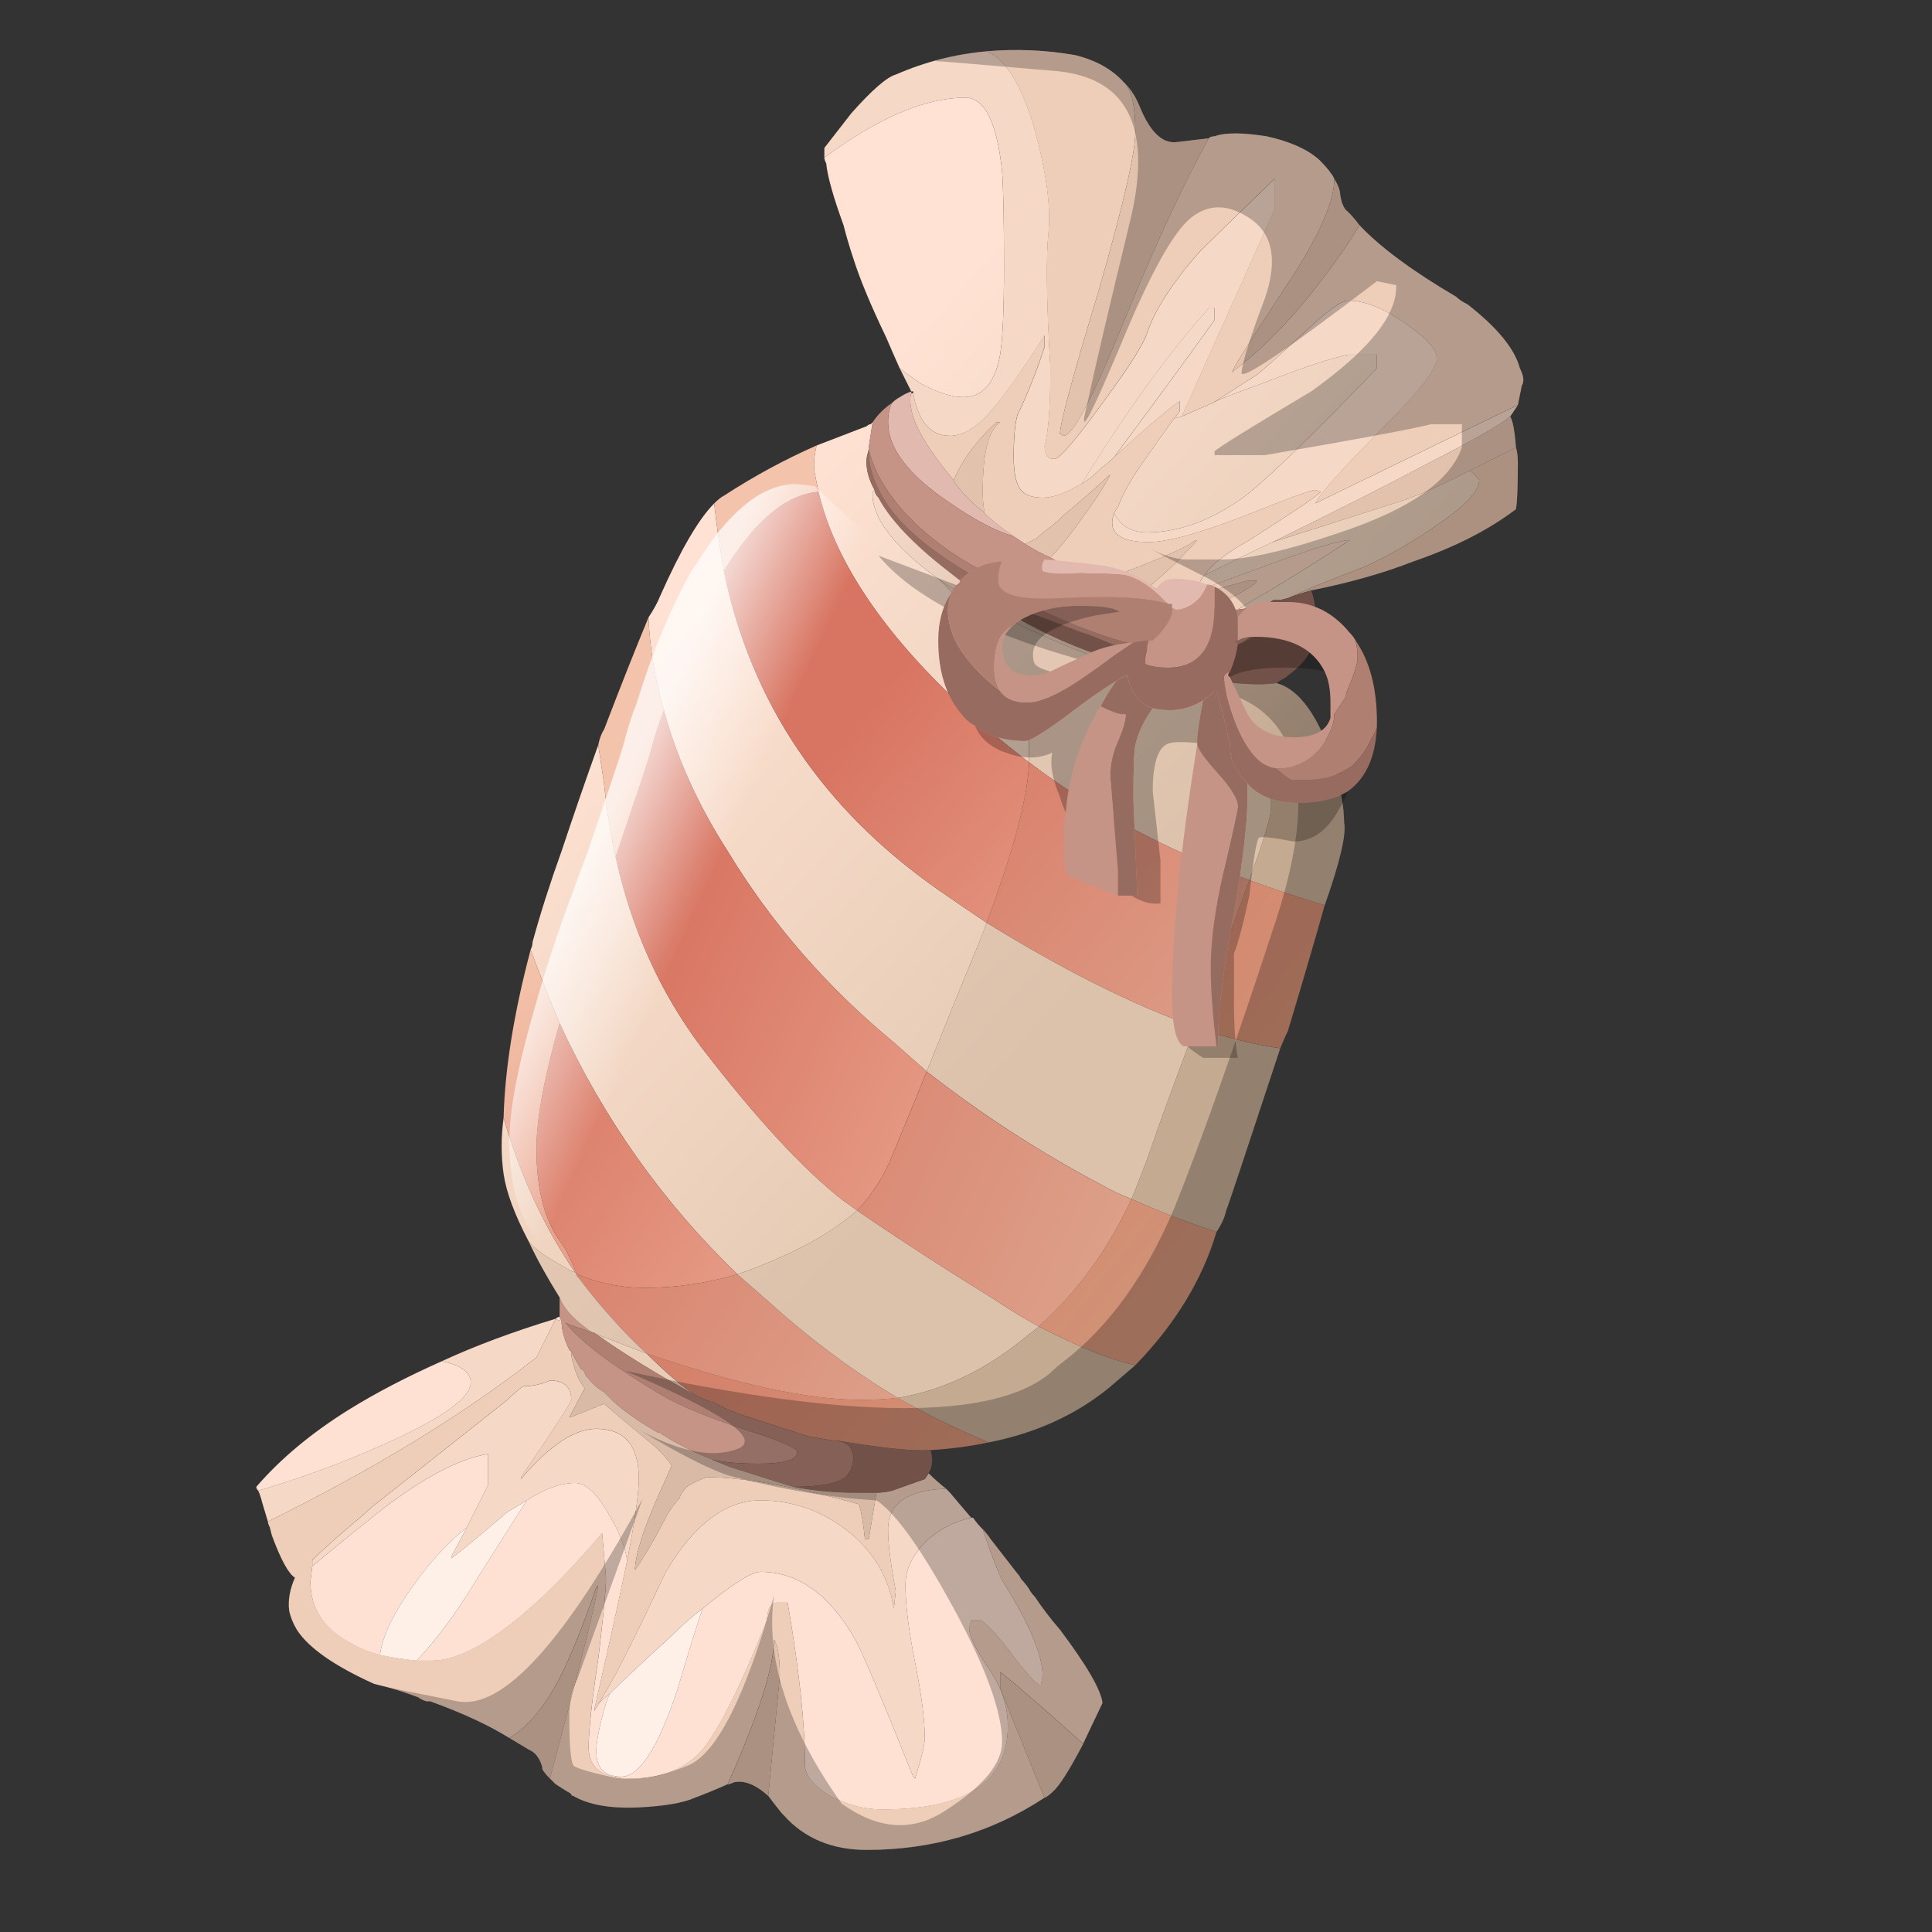 <?xml version="1.0" encoding="UTF-8" standalone="no"?>
<!-- Generator: Adobe Illustrator 15.1.0, SVG Export Plug-In . SVG Version: 6.00 Build 0)  -->

<svg
   xmlns:dc="http://purl.org/dc/elements/1.1/"
   xmlns:cc="http://creativecommons.org/ns#"
   xmlns:rdf="http://www.w3.org/1999/02/22-rdf-syntax-ns#"
   xmlns:svg="http://www.w3.org/2000/svg"
   xmlns="http://www.w3.org/2000/svg"
   xmlns:xlink="http://www.w3.org/1999/xlink"
   xmlns:sodipodi="http://sodipodi.sourceforge.net/DTD/sodipodi-0.dtd"
   xmlns:inkscape="http://www.inkscape.org/namespaces/inkscape"
   version="1.1"
   x="0px"
   y="0px"
   width="50"
   height="50"
   viewBox="0 0 50 50"
   xml:space="preserve"
   id="svg2"
   inkscape:version="0.48.5 r10040"
   sodipodi:docname="hanging candy.svg"><rect x="0" y="0" width="50" height="50" fill="#333333" stroke="none"/><defs
     id="defs904"><linearGradient
       inkscape:collect="always"
       xlink:href="#SVGID_1_"
       id="linearGradient4456"
       gradientUnits="userSpaceOnUse"
       gradientTransform="matrix(-0.682,-0.731,0.669,-0.748,2.326369e-4,4.478693e-4)"
       x1="-241.349"
       y1="-77.707"
       x2="-226.367"
       y2="-77.707" /><linearGradient
       inkscape:collect="always"
       xlink:href="#SVGID_2_"
       id="linearGradient4458"
       gradientUnits="userSpaceOnUse"
       gradientTransform="matrix(-0.682,-0.731,0.637,-0.783,-1.273155e-4,-7.882714e-4)"
       x1="-242.039"
       y1="-75.77"
       x2="-226.208"
       y2="-75.77" /><linearGradient
       inkscape:collect="always"
       xlink:href="#SVGID_3_"
       id="linearGradient4460"
       gradientUnits="userSpaceOnUse"
       gradientTransform="matrix(-0.682,-0.731,0.669,-0.748,2.326369e-4,4.478693e-4)"
       x1="-241.349"
       y1="-79.18"
       x2="-226.367"
       y2="-79.18" /><linearGradient
       inkscape:collect="always"
       xlink:href="#SVGID_4_"
       id="linearGradient4462"
       gradientUnits="userSpaceOnUse"
       gradientTransform="matrix(-0.485,-0.875,0.808,-0.606,1.02222e-4,-3.428459e-4)"
       x1="-263.852"
       y1="-26.003"
       x2="-248.018"
       y2="-26.003" /><linearGradient
       inkscape:collect="always"
       xlink:href="#SVGID_5_"
       id="linearGradient4464"
       gradientUnits="userSpaceOnUse"
       x1="101.193"
       y1="233.054"
       x2="117.874"
       y2="240.517" /><linearGradient
       inkscape:collect="always"
       xlink:href="#SVGID_6_"
       id="linearGradient4466"
       gradientUnits="userSpaceOnUse"
       x1="96.112"
       y1="237.361"
       x2="111.301"
       y2="247.178" /><linearGradient
       inkscape:collect="always"
       xlink:href="#SVGID_7_"
       id="linearGradient4468"
       gradientUnits="userSpaceOnUse"
       gradientTransform="matrix(1,0,0.142,1,4.882813e-4,0)"
       x1="-1527.641"
       y1="249.775"
       x2="110.759"
       y2="249.775" /><linearGradient
       inkscape:collect="always"
       xlink:href="#SVGID_8_"
       id="linearGradient4470"
       gradientUnits="userSpaceOnUse"
       x1="95.106"
       y1="238.918"
       x2="110.296"
       y2="248.735" /><linearGradient
       inkscape:collect="always"
       xlink:href="#SVGID_9_"
       id="linearGradient4472"
       gradientUnits="userSpaceOnUse"
       gradientTransform="matrix(-0.682,-0.731,0.669,-0.748,2.326369e-4,4.478693e-4)"
       x1="-241.349"
       y1="-82.27"
       x2="-226.367"
       y2="-82.27" /><linearGradient
       inkscape:collect="always"
       xlink:href="#SVGID_10_"
       id="linearGradient4474"
       gradientUnits="userSpaceOnUse"
       x1="102.239"
       y1="232.872"
       x2="115.773"
       y2="243.517" /><linearGradient
       inkscape:collect="always"
       xlink:href="#SVGID_11_"
       id="linearGradient4476"
       gradientUnits="userSpaceOnUse"
       x1="106.44"
       y1="227.53"
       x2="119.975"
       y2="238.175" /><linearGradient
       inkscape:collect="always"
       xlink:href="#SVGID_12_"
       id="linearGradient4478"
       gradientUnits="userSpaceOnUse"
       x1="106.712"
       y1="227.185"
       x2="120.246"
       y2="237.831" /><linearGradient
       inkscape:collect="always"
       xlink:href="#SVGID_13_"
       id="linearGradient4480"
       gradientUnits="userSpaceOnUse"
       x1="99.851"
       y1="236.056"
       x2="116.531"
       y2="243.519" /><linearGradient
       inkscape:collect="always"
       xlink:href="#SVGID_14_"
       id="linearGradient4482"
       gradientUnits="userSpaceOnUse"
       gradientTransform="matrix(-0.87,-0.493,0.42,-0.911,-1.406074e-4,7.299185e-4)"
       x1="-190.843"
       y1="-151.815"
       x2="-187.798"
       y2="-151.815" /><linearGradient
       inkscape:collect="always"
       xlink:href="#SVGID_15_"
       id="linearGradient4484"
       gradientUnits="userSpaceOnUse"
       gradientTransform="matrix(-0.999,0.04,-0.13,-0.996,-7.339716e-4,-1.215264e-4)"
       x1="-65.711"
       y1="-201.76"
       x2="-50.724"
       y2="-201.76" /><linearGradient
       inkscape:collect="always"
       xlink:href="#SVGID_16_"
       id="linearGradient4486"
       gradientUnits="userSpaceOnUse"
       gradientTransform="matrix(-0.999,0.04,-0.13,-0.996,-7.339716e-4,-1.215264e-4)"
       x1="-65.711"
       y1="-203.223"
       x2="-50.724"
       y2="-203.223" /><linearGradient
       inkscape:collect="always"
       xlink:href="#SVGID_17_"
       id="linearGradient4488"
       gradientUnits="userSpaceOnUse"
       gradientTransform="matrix(-0.999,0.04,-0.178,-0.994,-7.082224e-4,-1.34103e-4)"
       x1="-60.37"
       y1="-199.862"
       x2="-44.532"
       y2="-199.862" /><linearGradient
       inkscape:collect="always"
       xlink:href="#SVGID_18_"
       id="linearGradient4490"
       gradientUnits="userSpaceOnUse"
       gradientTransform="matrix(-0.999,0.04,-0.13,-0.996,-7.339716e-4,-1.215264e-4)"
       x1="-65.711"
       y1="-206.301"
       x2="-50.724"
       y2="-206.301" /><linearGradient
       inkscape:collect="always"
       xlink:href="#SVGID_19_"
       id="linearGradient4492"
       gradientUnits="userSpaceOnUse"
       x1="82.412"
       y1="197.949"
       x2="99.314"
       y2="194.611" /><linearGradient
       inkscape:collect="always"
       xlink:href="#SVGID_20_"
       id="linearGradient4494"
       gradientUnits="userSpaceOnUse"
       x1="83.823"
       y1="205.095"
       x2="100.725"
       y2="201.756" /><linearGradient
       inkscape:collect="always"
       xlink:href="#SVGID_21_"
       id="linearGradient4496"
       gradientUnits="userSpaceOnUse"
       x1="82.497"
       y1="198.381"
       x2="99.399"
       y2="195.043" /><linearGradient
       inkscape:collect="always"
       xlink:href="#SVGID_22_"
       id="linearGradient4498"
       gradientUnits="userSpaceOnUse"
       gradientTransform="matrix(0.652,-0.758,0.85,0.545,-2.736449e-4,-1.718998e-4)"
       x1="-1725.557"
       y1="214.214"
       x2="-87.197"
       y2="214.214" /><linearGradient
       inkscape:collect="always"
       xlink:href="#SVGID_23_"
       id="linearGradient4500"
       gradientUnits="userSpaceOnUse"
       x1="83.27"
       y1="206.003"
       x2="99.812"
       y2="198.237" /><linearGradient
       inkscape:collect="always"
       xlink:href="#SVGID_24_"
       id="linearGradient4502"
       gradientUnits="userSpaceOnUse"
       x1="84.656"
       y1="208.957"
       x2="101.199"
       y2="201.191" /><linearGradient
       inkscape:collect="always"
       xlink:href="#SVGID_25_"
       id="linearGradient4504"
       gradientUnits="userSpaceOnUse"
       x1="83.756"
       y1="214.416"
       x2="101.108"
       y2="209.298" /><linearGradient
       inkscape:collect="always"
       xlink:href="#SVGID_26_"
       id="linearGradient4506"
       gradientUnits="userSpaceOnUse"
       gradientTransform="matrix(-0.979,-0.202,0.068,-1.007,-4.628301e-4,2.32622e-4)"
       x1="-112.085"
       y1="-186.445"
       x2="-96.258"
       y2="-186.445" /><linearGradient
       inkscape:collect="always"
       xlink:href="#SVGID_27_"
       id="linearGradient4508"
       gradientUnits="userSpaceOnUse"
       x1="83.226"
       y1="212.619"
       x2="100.578"
       y2="207.501" /><linearGradient
       inkscape:collect="always"
       xlink:href="#SVGID_28_"
       id="linearGradient4510"
       gradientUnits="userSpaceOnUse"
       gradientTransform="matrix(-0.941,0.338,-0.416,-0.913,2.424121e-4,3.963709e-4)"
       x1="8.976"
       y1="-220.877"
       x2="12.005"
       y2="-220.877" /><linearGradient
       inkscape:collect="always"
       xlink:href="#SVGID_29_"
       id="linearGradient4512"
       gradientUnits="userSpaceOnUse"
       x1="103.457"
       y1="159.034"
       x2="89.93"
       y2="153.264" /><linearGradient
       inkscape:collect="always"
       xlink:href="#SVGID_30_"
       id="linearGradient4514"
       gradientUnits="userSpaceOnUse"
       x1="103.52"
       y1="158.886"
       x2="89.993"
       y2="153.116" /><linearGradient
       inkscape:collect="always"
       xlink:href="#SVGID_31_"
       id="linearGradient4516"
       gradientUnits="userSpaceOnUse"
       x1="103.498"
       y1="158.939"
       x2="89.971"
       y2="153.169" /><linearGradient
       inkscape:collect="always"
       xlink:href="#SVGID_32_"
       id="linearGradient4518"
       gradientUnits="userSpaceOnUse"
       x1="103.198"
       y1="159.642"
       x2="89.671"
       y2="153.872" /><linearGradient
       inkscape:collect="always"
       xlink:href="#SVGID_33_"
       id="linearGradient4520"
       gradientUnits="userSpaceOnUse"
       x1="103.308"
       y1="159.387"
       x2="89.78"
       y2="153.617" /><linearGradient
       inkscape:collect="always"
       xlink:href="#SVGID_34_"
       id="linearGradient4522"
       gradientUnits="userSpaceOnUse"
       x1="84.15"
       y1="156.531"
       x2="104.55"
       y2="156.531" /><linearGradient
       inkscape:collect="always"
       xlink:href="#SVGID_35_"
       id="linearGradient4524"
       gradientUnits="userSpaceOnUse"
       x1="86.7"
       y1="156.525"
       x2="102.05"
       y2="156.525" /><linearGradient
       inkscape:collect="always"
       xlink:href="#SVGID_36_"
       id="linearGradient4526"
       gradientUnits="userSpaceOnUse"
       x1="103.35"
       y1="159.287"
       x2="89.822"
       y2="153.518" /><linearGradient
       inkscape:collect="always"
       xlink:href="#SVGID_37_"
       id="linearGradient4528"
       gradientUnits="userSpaceOnUse"
       x1="103.331"
       y1="159.33"
       x2="89.804"
       y2="153.56" /><linearGradient
       inkscape:collect="always"
       xlink:href="#SVGID_38_"
       id="linearGradient4530"
       gradientUnits="userSpaceOnUse"
       x1="103.189"
       y1="159.662"
       x2="89.662"
       y2="153.893" /><linearGradient
       inkscape:collect="always"
       xlink:href="#SVGID_39_"
       id="linearGradient4532"
       gradientUnits="userSpaceOnUse"
       x1="-683.6"
       y1="154.925"
       x2="-683.599"
       y2="154.925" /><radialGradient
       inkscape:collect="always"
       xlink:href="#SVGID_40_"
       id="radialGradient4534"
       gradientUnits="userSpaceOnUse"
       cx="93.45"
       cy="154.55"
       r="2.4" /><linearGradient
       inkscape:collect="always"
       xlink:href="#SVGID_41_"
       id="linearGradient4536"
       gradientUnits="userSpaceOnUse"
       x1="112.552"
       y1="186.84"
       x2="99.024"
       y2="181.07" /><linearGradient
       inkscape:collect="always"
       xlink:href="#SVGID_42_"
       id="linearGradient4538"
       gradientUnits="userSpaceOnUse"
       x1="111.343"
       y1="189.676"
       x2="97.815"
       y2="183.906" /><linearGradient
       inkscape:collect="always"
       xlink:href="#SVGID_43_"
       id="linearGradient4540"
       gradientUnits="userSpaceOnUse"
       x1="111.849"
       y1="188.489"
       x2="98.321"
       y2="182.72" /><linearGradient
       inkscape:collect="always"
       xlink:href="#SVGID_44_"
       id="linearGradient4542"
       gradientUnits="userSpaceOnUse"
       x1="94.4"
       y1="185.115"
       x2="110.85"
       y2="185.115" /><linearGradient
       inkscape:collect="always"
       xlink:href="#SVGID_45_"
       id="linearGradient4544"
       gradientUnits="userSpaceOnUse"
       x1="111.809"
       y1="188.584"
       x2="98.281"
       y2="182.814" /><linearGradient
       inkscape:collect="always"
       xlink:href="#SVGID_46_"
       id="linearGradient4546"
       gradientUnits="userSpaceOnUse"
       x1="111.549"
       y1="189.192"
       x2="98.022"
       y2="183.423" /><linearGradient
       inkscape:collect="always"
       xlink:href="#SVGID_47_"
       id="linearGradient4548"
       gradientUnits="userSpaceOnUse"
       x1="92.5"
       y1="187.324"
       x2="112.9"
       y2="187.324" /><linearGradient
       inkscape:collect="always"
       xlink:href="#SVGID_48_"
       id="linearGradient4550"
       gradientUnits="userSpaceOnUse"
       x1="111.658"
       y1="188.938"
       x2="98.131"
       y2="183.168" /><linearGradient
       inkscape:collect="always"
       xlink:href="#SVGID_49_"
       id="linearGradient4552"
       gradientUnits="userSpaceOnUse"
       x1="112.018"
       y1="188.094"
       x2="98.49"
       y2="182.324" /><linearGradient
       inkscape:collect="always"
       xlink:href="#SVGID_50_"
       id="linearGradient4554"
       gradientUnits="userSpaceOnUse"
       x1="111.703"
       y1="188.83"
       x2="98.176"
       y2="183.06" /><linearGradient
       inkscape:collect="always"
       xlink:href="#SVGID_51_"
       id="linearGradient4556"
       gradientUnits="userSpaceOnUse"
       x1="111.682"
       y1="188.881"
       x2="98.154"
       y2="183.111" /><linearGradient
       inkscape:collect="always"
       xlink:href="#SVGID_52_"
       id="linearGradient4558"
       gradientUnits="userSpaceOnUse"
       x1="111.54"
       y1="189.212"
       x2="98.013"
       y2="183.442" /><linearGradient
       inkscape:collect="always"
       xlink:href="#SVGID_53_"
       id="linearGradient4560"
       gradientUnits="userSpaceOnUse"
       x1="111.872"
       y1="188.435"
       x2="98.345"
       y2="182.666" /><linearGradient
       inkscape:collect="always"
       xlink:href="#SVGID_54_"
       id="linearGradient4562"
       gradientUnits="userSpaceOnUse"
       x1="114.579"
       y1="182.087"
       x2="101.052"
       y2="176.317" /><radialGradient
       inkscape:collect="always"
       xlink:href="#SVGID_55_"
       id="radialGradient4564"
       gradientUnits="userSpaceOnUse"
       cx="101.8"
       cy="184.1"
       r="2.4" /><linearGradient
       inkscape:collect="always"
       xlink:href="#SVGID_56_"
       id="linearGradient4566"
       gradientUnits="userSpaceOnUse"
       x1="-675.25"
       y1="184.475"
       x2="-675.249"
       y2="184.475" /><radialGradient
       inkscape:collect="always"
       xlink:href="#SVGID_57_"
       id="radialGradient4568"
       gradientUnits="userSpaceOnUse"
       cx="116.55"
       cy="127"
       r="10.638" /><radialGradient
       inkscape:collect="always"
       xlink:href="#SVGID_58_"
       id="radialGradient4570"
       gradientUnits="userSpaceOnUse"
       cx="116.55"
       cy="127"
       r="10.638" /><radialGradient
       inkscape:collect="always"
       xlink:href="#SVGID_59_"
       id="radialGradient4572"
       gradientUnits="userSpaceOnUse"
       cx="116.55"
       cy="127"
       r="10.638" /><radialGradient
       inkscape:collect="always"
       xlink:href="#SVGID_60_"
       id="radialGradient4574"
       gradientUnits="userSpaceOnUse"
       cx="116.55"
       cy="127"
       r="10.638" /><radialGradient
       inkscape:collect="always"
       xlink:href="#SVGID_61_"
       id="radialGradient4576"
       gradientUnits="userSpaceOnUse"
       cx="116.55"
       cy="127"
       r="10.638" /><radialGradient
       inkscape:collect="always"
       xlink:href="#SVGID_62_"
       id="radialGradient4578"
       gradientUnits="userSpaceOnUse"
       cx="111.9"
       cy="133.85"
       r="3.477" /><radialGradient
       inkscape:collect="always"
       xlink:href="#SVGID_63_"
       id="radialGradient4580"
       gradientUnits="userSpaceOnUse"
       cx="116.5"
       cy="126.65"
       r="10.638" /><radialGradient
       inkscape:collect="always"
       xlink:href="#SVGID_64_"
       id="radialGradient4582"
       gradientUnits="userSpaceOnUse"
       cx="117.8"
       cy="133.35"
       r="9.19" /><radialGradient
       inkscape:collect="always"
       xlink:href="#SVGID_65_"
       id="radialGradient4584"
       gradientUnits="userSpaceOnUse"
       gradientTransform="matrix(0.895,0.445,-0.432,0.869,69.53,-35.356)"
       cx="118.25"
       cy="132.25"
       r="8.989" /><radialGradient
       inkscape:collect="always"
       xlink:href="#SVGID_66_"
       id="radialGradient4586"
       gradientUnits="userSpaceOnUse"
       cx="109.5"
       cy="125.85"
       fx="108.84"
       fy="125.85"
       r="15.3" /><linearGradient
       inkscape:collect="always"
       xlink:href="#SVGID_67_"
       id="linearGradient4588"
       gradientUnits="userSpaceOnUse"
       x1="108.363"
       y1="126.903"
       x2="131.635"
       y2="139.379" /><radialGradient
       inkscape:collect="always"
       xlink:href="#SVGID_68_"
       id="radialGradient4590"
       gradientUnits="userSpaceOnUse"
       cx="65.8"
       cy="167.05"
       r="10.635" /><radialGradient
       inkscape:collect="always"
       xlink:href="#SVGID_69_"
       id="radialGradient4592"
       gradientUnits="userSpaceOnUse"
       cx="65.8"
       cy="167.05"
       r="10.635" /><radialGradient
       inkscape:collect="always"
       xlink:href="#SVGID_70_"
       id="radialGradient4594"
       gradientUnits="userSpaceOnUse"
       cx="65.8"
       cy="167.05"
       r="10.635" /><radialGradient
       inkscape:collect="always"
       xlink:href="#SVGID_71_"
       id="radialGradient4596"
       gradientUnits="userSpaceOnUse"
       cx="65.8"
       cy="167.05"
       r="10.635" /><radialGradient
       inkscape:collect="always"
       xlink:href="#SVGID_72_"
       id="radialGradient4598"
       gradientUnits="userSpaceOnUse"
       cx="71.3"
       cy="173.2"
       r="3.474" /><radialGradient
       inkscape:collect="always"
       xlink:href="#SVGID_73_"
       id="radialGradient4600"
       gradientUnits="userSpaceOnUse"
       cx="65.45"
       cy="166.95"
       r="10.635" /><radialGradient
       inkscape:collect="always"
       xlink:href="#SVGID_74_"
       id="radialGradient4602"
       gradientUnits="userSpaceOnUse"
       cx="72.3"
       cy="167.4"
       r="9.19" /><radialGradient
       inkscape:collect="always"
       xlink:href="#SVGID_75_"
       id="radialGradient4604"
       gradientUnits="userSpaceOnUse"
       gradientTransform="matrix(0.653,-0.757,0.735,0.633,-97.745,115.128)"
       cx="71.35"
       cy="166.7"
       r="8.988" /><radialGradient
       inkscape:collect="always"
       xlink:href="#SVGID_76_"
       id="radialGradient4606"
       gradientUnits="userSpaceOnUse"
       cx="63"
       cy="173.5"
       r="15.307" /><radialGradient
       inkscape:collect="always"
       xlink:href="#SVGID_77_"
       id="radialGradient4608"
       gradientUnits="userSpaceOnUse"
       gradientTransform="matrix(-0.895,0.445,0.445,0.895,207.647,417.487)"
       cx="-29.738"
       cy="-233.138"
       r="10.638" /><radialGradient
       inkscape:collect="always"
       xlink:href="#SVGID_78_"
       id="radialGradient4610"
       gradientUnits="userSpaceOnUse"
       gradientTransform="matrix(-0.895,0.445,0.445,0.895,207.647,417.487)"
       cx="-29.738"
       cy="-233.138"
       r="10.638" /><radialGradient
       inkscape:collect="always"
       xlink:href="#SVGID_79_"
       id="radialGradient4612"
       gradientUnits="userSpaceOnUse"
       gradientTransform="matrix(-0.895,0.445,0.445,0.895,207.647,417.487)"
       cx="-29.738"
       cy="-233.138"
       r="10.638" /><radialGradient
       inkscape:collect="always"
       xlink:href="#SVGID_80_"
       id="radialGradient4614"
       gradientUnits="userSpaceOnUse"
       gradientTransform="matrix(-0.895,0.446,0.446,0.895,215.182,432.099)"
       cx="-30.731"
       cy="-241.357"
       r="3.477" /><radialGradient
       inkscape:collect="always"
       xlink:href="#SVGID_81_"
       id="radialGradient4616"
       gradientUnits="userSpaceOnUse"
       gradientTransform="matrix(-0.895,0.445,0.445,0.895,207.647,417.487)"
       cx="-29.738"
       cy="-233.138"
       r="10.638" /><radialGradient
       inkscape:collect="always"
       xlink:href="#SVGID_82_"
       id="radialGradient4618"
       gradientUnits="userSpaceOnUse"
       gradientTransform="matrix(-0.895,0.445,0.445,0.895,207.647,417.487)"
       cx="-29.738"
       cy="-233.138"
       r="10.638" /><radialGradient
       inkscape:collect="always"
       xlink:href="#SVGID_83_"
       id="radialGradient4620"
       gradientUnits="userSpaceOnUse"
       gradientTransform="matrix(-0.895,0.445,0.445,0.895,207.387,416.965)"
       cx="-29.938"
       cy="-232.846"
       r="10.638" /><radialGradient
       inkscape:collect="always"
       xlink:href="#SVGID_84_"
       id="radialGradient4622"
       gradientUnits="userSpaceOnUse"
       gradientTransform="matrix(-0.895,0.445,0.432,0.869,208.028,418.361)"
       cx="-25.902"
       cy="-237.079"
       r="8.989" /><radialGradient
       inkscape:collect="always"
       xlink:href="#SVGID_85_"
       id="radialGradient4624"
       gradientUnits="userSpaceOnUse"
       gradientTransform="matrix(-0.895,0.445,0.445,0.895,209.486,421.277)"
       cx="-36.584"
       cy="-235.244"
       fx="-37.183"
       fy="-235.244"
       r="15.3" /><radialGradient
       inkscape:collect="always"
       xlink:href="#SVGID_86_"
       id="radialGradient4626"
       gradientUnits="userSpaceOnUse"
       gradientTransform="matrix(-0.895,0.446,0.446,0.895,212.613,426.524)"
       cx="-25.587"
       cy="-238.289"
       r="9.198" /><linearGradient
       inkscape:collect="always"
       xlink:href="#SVGID_87_"
       id="linearGradient4628"
       gradientUnits="userSpaceOnUse"
       gradientTransform="matrix(-0.881,0.472,-0.472,-0.881,-5.776286e-4,-3.819466e-4)"
       x1="-29.863"
       y1="-237.719"
       x2="-3.458"
       y2="-237.719" /></defs><sodipodi:namedview
     pagecolor="#ffffff"
     bordercolor="#666666"
     borderopacity="1"
     objecttolerance="10"
     gridtolerance="10"
     guidetolerance="10"
     inkscape:pageopacity="0"
     inkscape:pageshadow="2"
     inkscape:window-width="1366"
     inkscape:window-height="722"
     id="namedview902"
     showgrid="false"
     inkscape:zoom="2.675"
     inkscape:cx="47.5"
     inkscape:cy="100"
     inkscape:window-x="0"
     inkscape:window-y="27"
     inkscape:window-maximized="1"
     inkscape:current-layer="svg2" /><symbol
     id="price_x5F_tag_x5F_pt_x5F_mc_1_"
     transform="translate(0,-44.15)"><g
       id="Layer_1_4_" /></symbol><symbol
     id="under_x5F_candy"
     viewBox="0 -3.35 75.2 4.25"
     transform="translate(0,-44.15)"><g
       id="Layer_1_3_"><path
         style="fill:#8c423f;fill-rule:evenodd"
         d="m 20.5,0.65 c -1.233,-1 -2.683,-1.933 -4.35,-2.8 -0.7,-0.3 -1.283,-0.55 -1.75,-0.75 -1.2,0.066 -2.35,0.117 -3.45,0.15 C 3.65,-2.35 0,-1.833 0,-1.2 c 0,0.6 3.65,1.1 10.95,1.5 2.933,0.133 6.117,0.25 9.55,0.35 z m 7.55,-3.9 c 0.467,0.3 0.934,0.65 1.4,1.05 0.466,0.4 1.117,1.15 1.95,2.25 0.233,0.3 0.434,0.55 0.6,0.75 1.833,0.067 3.7,0.1 5.6,0.1 4,0 7.767,-0.033 11.3,-0.1 -1.533,-1.1 -3.217,-2.2 -5.05,-3.3 -0.533,-0.3 -1,-0.583 -1.4,-0.85 -1.6,0 -3.217,0 -4.85,0 -3.367,0 -6.55,0.033 -9.55,0.1 z m 31.65,0.3 c 0.9,0.5 2,1.483 3.3,2.95 0.1,0.1 0.2,0.2 0.3,0.3 0.3,0 0.583,0 0.85,0 7.367,-0.4 11.05,-0.9 11.05,-1.5 0,-0.633 -3.684,-1.15 -11.05,-1.55 -1.433,-0.1 -2.917,-0.167 -4.45,-0.2 z"
         id="path8"
         inkscape:connector-curvature="0" /><path
         style="fill:#ba9b91;fill-rule:evenodd"
         d="M 32,0.8 C 31.833,0.6 31.633,0.35 31.4,0.05 30.567,-1.05 29.917,-1.8 29.45,-2.2 c -0.467,-0.4 -0.934,-0.75 -1.4,-1.05 -4.967,0.033 -9.517,0.15 -13.65,0.35 0.467,0.2 1.05,0.45 1.75,0.75 1.667,0.867 3.117,1.8 4.35,2.8 3.567,0.1 7.4,0.15 11.5,0.15 z m 16.9,0 C 54.2,0.7 59,0.533 63.3,0.3 63.2,0.2 63.1,0.1 63,0 c -1.3,-1.467 -2.4,-2.45 -3.3,-2.95 -5.133,-0.2 -10.883,-0.333 -17.25,-0.4 0.4,0.267 0.867,0.55 1.4,0.85 1.833,1.1 3.517,2.2 5.05,3.3 z"
         id="path10"
         inkscape:connector-curvature="0" /><g
         id="g12"><path
           style="fill-opacity:0.494;fill-rule:evenodd"
           d="m 72,-2.15 c -1.5,0.267 -3.783,0.467 -6.85,0.6 -3.066,0.267 -6.617,0.533 -10.65,0.8 C 50.433,-0.517 44.583,-0.5 36.95,-0.7 29.317,-0.833 23.55,-0.983 19.65,-1.15 15.75,-1.317 12.733,-1.467 10.6,-1.6 8.467,-1.7 6.95,-1.983 6.05,-2.45 5.917,-2.383 5.783,-2.35 5.65,-2.35 1.883,-2.05 0,-1.667 0,-1.2 c 0,0.6 3.65,1.1 10.95,1.5 2.933,0.133 6.117,0.25 9.55,0.35 3.567,0.1 7.4,0.15 11.5,0.15 1.833,0.067 3.7,0.1 5.6,0.1 4,0 7.767,-0.033 11.3,-0.1 5.3,-0.1 10.1,-0.267 14.4,-0.5 0.3,0 0.583,0 0.85,0 7.367,-0.4 11.05,-0.9 11.05,-1.5 0,-0.267 -0.534,-0.5 -1.6,-0.7 -0.433,-0.067 -0.967,-0.15 -1.6,-0.25 z"
           id="path14"
           inkscape:connector-curvature="0" /><path
           style="fill-opacity:0.251;fill-rule:evenodd"
           d="m 72,-2.15 c -0.833,-0.1 -1.817,-0.2 -2.95,-0.3 -2.867,0.067 -6.767,0.217 -11.7,0.45 -4.967,0.267 -11.067,0.4 -18.3,0.4 C 31.817,-1.567 27.183,-1.617 25.15,-1.75 23.084,-1.917 21.1,-2.017 19.2,-2.05 17.266,-2.117 15.117,-2.167 12.75,-2.2 10.383,-2.267 8.8,-2.4 8,-2.6 c -0.7,0.067 -1.35,0.117 -1.95,0.15 0.9,0.467 2.417,0.75 4.55,0.85 2.133,0.133 5.15,0.283 9.05,0.45 3.9,0.167 9.667,0.316 17.3,0.45 7.633,0.2 13.483,0.184 17.55,-0.05 4.033,-0.267 7.583,-0.533 10.65,-0.8 3.067,-0.133 5.35,-0.333 6.85,-0.6 z"
           id="path16"
           inkscape:connector-curvature="0" /></g></g></symbol><g
     id="g55"
     transform="translate(-84.017,-209.321)"><path
       inkscape:connector-curvature="0"
       id="path57"
       d="m 119.2,215.15 c 0.533,0.566 1.366,1.183 2.5,1.85 0.066,0.066 0.166,0.134 0.3,0.2 0.767,0.6 1.217,1.149 1.35,1.649 0.101,0.2 0.117,0.351 0.051,0.45 -0.034,0.167 -0.067,0.334 -0.101,0.5 l -5.25,2.55 c 0.167,-0.3 0.767,-0.966 1.8,-2 0.9,-0.899 1.351,-1.483 1.351,-1.75 0,-0.233 -0.267,-0.533 -0.8,-0.899 -0.567,-0.4 -1.067,-0.601 -1.5,-0.601 -0.167,0 -0.534,0.267 -1.101,0.801 -0.8,0.733 -1.233,1.116 -1.3,1.149 l -1.1,0.7 -0.801,0.35 2.4,-5.35 v -0.8 c -1.033,1 -1.684,1.633 -1.95,1.899 -0.7,0.801 -1.149,1.5 -1.35,2.101 -0.101,0.3 -0.483,0.899 -1.15,1.8 -0.7,0.967 -1.116,1.45 -1.25,1.45 -0.166,0 -0.25,-0.117 -0.25,-0.351 0.101,-0.333 0.15,-1 0.15,-2 -0.101,-1.699 -0.117,-2.866 -0.05,-3.5 0.066,-0.666 -0.051,-1.55 -0.351,-2.649 -0.333,-1.167 -0.75,-1.851 -1.25,-2.05 0.767,-0.067 1.533,-0.034 2.3,0.1 0.534,0.134 0.95,0.366 1.25,0.7 l 0.051,0.05 c 0.166,0.2 0.25,0.616 0.25,1.25 0,0.533 -0.317,1.9 -0.95,4.1 -0.667,2.2 -1,3.434 -1,3.7 l 0.1,0.05 c 0.233,0 0.75,-0.983 1.55,-2.949 0.834,-2.034 1.567,-3.617 2.2,-4.75 0.033,-0.034 0.084,-0.051 0.15,-0.051 0.267,-0.1 0.717,-0.1 1.35,0 0.601,0.134 1.05,0.334 1.351,0.601 l 0.05,0.05 c 0.166,0.167 0.283,0.316 0.35,0.45 0,0.533 -0.333,1.333 -1,2.399 -0.967,1.467 -1.5,2.301 -1.6,2.5 l -0.05,0.101 c 0.767,-0.566 1.533,-1.351 2.3,-2.351 0.434,-0.566 0.767,-1.049 1,-1.449 z m -7.2,6.7 c 0.167,-0.1 0.333,-0.233 0.5,-0.399 0.134,-0.101 0.25,-0.2 0.35,-0.3 0.834,-0.767 1.4,-1.25 1.7,-1.45 v 0.25 c -0.033,0.066 -0.083,0.133 -0.149,0.2 -0.334,0.466 -0.617,0.866 -0.851,1.199 -0.3,0.434 -0.5,0.801 -0.6,1.101 -0.033,0.033 -0.066,0.083 -0.101,0.149 -0.033,0.101 -0.05,0.184 -0.05,0.25 0,0.334 0.316,0.5 0.95,0.5 0.467,0 1.267,-0.216 2.4,-0.649 1.166,-0.467 1.8,-0.7 1.899,-0.7 l 0.15,0.05 c -0.134,0.134 -0.75,0.55 -1.851,1.25 -0.6,0.334 -0.983,0.634 -1.149,0.9 -0.101,0.1 -0.15,0.2 -0.15,0.3 h 0.25 c 0.367,-0.134 0.917,-0.333 1.65,-0.6 1,-0.367 1.649,-0.567 1.95,-0.601 h 0.05 c -0.867,0.566 -1.584,1.017 -2.15,1.351 -0.3,0.166 -0.55,0.316 -0.75,0.449 -0.233,0 -0.467,-0.017 -0.7,-0.05 0.034,0 0.067,-0.017 0.101,-0.05 0.7,-0.333 1.066,-0.55 1.1,-0.65 h -0.25 c -0.866,0.233 -1.517,0.434 -1.95,0.601 -0.267,-0.066 -0.55,-0.15 -0.85,-0.25 0.5,-0.367 1,-0.834 1.5,-1.4 h -0.05 c -0.134,0.134 -0.634,0.367 -1.5,0.7 -0.334,0.134 -0.634,0.25 -0.9,0.35 -0.267,-0.1 -0.533,-0.216 -0.8,-0.35 -0.2,-0.066 -0.384,-0.15 -0.55,-0.25 0.2,-0.2 0.434,-0.483 0.7,-0.85 0.466,-0.634 0.75,-1.067 0.85,-1.301 -0.434,0.4 -0.833,0.75 -1.2,1.051 -0.133,0.133 -0.267,0.25 -0.399,0.35 -0.101,0.066 -0.2,0.15 -0.301,0.25 -0.133,0.066 -0.233,0.116 -0.3,0.15 -0.1,-0.067 -0.2,-0.134 -0.3,-0.2 -0.3,-0.2 -0.55,-0.4 -0.75,-0.601 -0.033,-0.166 -0.05,-0.35 -0.05,-0.55 0,-1 0.149,-1.6 0.45,-1.8 H 109.8 c -0.533,0.5 -0.899,1 -1.1,1.5 -0.667,-0.8 -1.033,-1.417 -1.101,-1.85 -0.033,-0.167 -0.033,-0.301 0,-0.4 h 0.051 c 0.133,0.733 0.449,1.1 0.949,1.1 0.367,0 0.75,-0.25 1.15,-0.75 0.267,-0.3 0.7,-0.916 1.3,-1.85 v 0.3 c -0.233,0.7 -0.467,1.283 -0.7,1.75 -0.066,0.233 -0.1,0.601 -0.1,1.101 0,0.366 0.05,0.633 0.15,0.8 0.1,0.166 0.3,0.25 0.6,0.25 0.233,0 0.5,-0.084 0.8,-0.25 0.067,-0.034 0.135,-0.067 0.201,-0.101 z M 97.2,254.3 c -0.534,-0.333 -1.217,-0.649 -2.05,-0.95 h -0.1 c -0.1,-0.033 -0.167,-0.066 -0.2,-0.1 -0.267,-0.1 -0.517,-0.184 -0.75,-0.25 -0.133,-0.033 -0.267,-0.066 -0.4,-0.1 -1.034,-0.467 -1.7,-0.934 -2,-1.4 -0.1,-0.167 -0.167,-0.333 -0.2,-0.5 -0.033,-0.267 0.017,-0.55 0.15,-0.85 -0.167,-0.101 -0.367,-0.467 -0.6,-1.101 l -0.05,-0.2 c -0.033,-0.066 -0.05,-0.116 -0.05,-0.149 2.767,-1.367 5.083,-2.783 6.95,-4.25 l 0.5,-1 c 0.033,0.033 0.083,0.05 0.15,0.05 0,0.233 0.067,0.483 0.2,0.75 l 0.05,0.05 c 0,0.101 0.017,0.2 0.05,0.3 0.066,0.267 0.167,0.483 0.3,0.65 l -0.4,0.75 c 0.033,0 0.25,-0.083 0.65,-0.25 0.033,0 0.067,-0.017 0.1,-0.05 0.033,0 0.083,-0.017 0.15,-0.05 0.267,0.233 0.684,0.583 1.25,1.05 0.2,0.166 0.367,0.35 0.5,0.55 -0.1,0.233 -0.233,0.533 -0.4,0.9 -0.333,0.767 -0.517,1.35 -0.55,1.75 v 0.05 c 0.2,-0.267 0.483,-0.75 0.85,-1.45 0.1,-0.167 0.2,-0.3 0.3,-0.4 0.033,-0.1 0.083,-0.183 0.15,-0.25 0.033,-0.066 0.217,-0.166 0.55,-0.3 0.934,0 2.25,0.233 3.95,0.7 0.066,0.233 0.116,0.533 0.15,0.9 h 0.1 l 0.2,-1.2 c 0.133,0 0.267,-0.017 0.399,-0.05 l 0.851,-0.301 0.1,-0.149 c 0.134,0.133 0.283,0.267 0.45,0.399 -1,0.034 -1.5,0.384 -1.5,1.051 0,0.366 0.066,0.899 0.2,1.6 l -0.05,0.45 c -0.134,-0.834 -0.551,-1.517 -1.25,-2.05 -0.667,-0.5 -1.4,-0.75 -2.2,-0.75 -0.9,0 -1.717,0.616 -2.45,1.85 -0.5,1.066 -0.933,1.95 -1.3,2.65 -0.163,0.292 -0.313,0.551 -0.45,0.774 v 0.025 c -0.033,0.033 -0.067,0.083 -0.1,0.149 v -0.05 c 0.367,-1.6 0.65,-2.883 0.85,-3.85 0.2,-1.033 0.3,-1.733 0.3,-2.101 0,-0.866 -0.367,-1.3 -1.1,-1.3 -0.567,0 -1.217,0.434 -1.95,1.3 v -0.05 c 0.867,-1.267 1.3,-1.934 1.3,-2 0,-0.333 -0.183,-0.5 -0.55,-0.5 -0.233,0.101 -0.467,0.15 -0.7,0.15 -0.133,0.1 -0.267,0.217 -0.4,0.35 l -3.35,2.65 c -0.133,0.1 -0.25,0.2 -0.35,0.3 -0.6,0.5 -1.05,0.9 -1.35,1.2 v 0.149 l -0.05,0.4 c 0,0.7 0.35,1.233 1.05,1.6 0.233,0.134 0.483,0.233 0.75,0.301 0.3,0.066 0.617,0.116 0.95,0.149 0.133,0 0.267,0 0.4,0 0.7,0 1.617,-0.517 2.75,-1.55 0.566,-0.533 1.117,-1.116 1.65,-1.75 l 0.1,1.15 c 0,0.3 -0.067,1 -0.2,2.1 -0.167,1.1 -0.25,1.866 -0.25,2.3 0,0.533 0.367,0.8 1.1,0.8 0.8,0 1.417,-0.25 1.85,-0.75 0.433,-0.533 0.983,-1.633 1.649,-3.3 l 0.051,-0.3 c 0.033,-0.1 0.1,-0.167 0.199,-0.2 h 0.301 c 0.3,1.733 0.449,3.134 0.449,4.2 0,0.267 0.217,0.533 0.65,0.8 0.434,0.233 0.884,0.351 1.35,0.351 2.167,0 3.25,-0.717 3.25,-2.15 0,-0.533 -0.166,-1.033 -0.5,-1.5 -0.333,-0.5 -0.5,-0.85 -0.5,-1.05 l 0.051,-0.2 h 0.25 c 0.199,0.134 0.483,0.45 0.85,0.95 0.366,0.467 0.6,0.717 0.7,0.75 l 0.05,-0.25 c 0,-0.533 -0.333,-1.334 -1,-2.4 -0.134,-0.233 -0.316,-0.7 -0.55,-1.399 0.066,0.066 0.133,0.149 0.2,0.25 l 0.699,0.899 c 0.034,0.033 0.067,0.084 0.101,0.15 0.066,0.066 0.133,0.149 0.2,0.25 0.033,0.066 0.083,0.133 0.149,0.2 0.2,0.3 0.417,0.583 0.65,0.85 0.7,0.934 1.066,1.566 1.1,1.9 l -0.5,1.05 c -0.267,-0.233 -0.566,-0.5 -0.899,-0.8 -0.767,-0.667 -1.184,-1.017 -1.25,-1.051 v 0.4 c 0.033,0.1 0.416,1.05 1.149,2.85 -1.366,0.9 -2.899,1.351 -4.6,1.351 -0.9,0 -1.617,-0.3 -2.15,-0.9 l -0.05,-0.05 c -0.134,-0.167 -0.25,-0.316 -0.35,-0.45 l 0.3,-3.1 c 0,-0.467 -0.05,-0.783 -0.15,-0.95 0,0.7 -0.399,1.95 -1.2,3.75 -0.3,0.134 -0.583,0.25 -0.85,0.35 -0.3,0.134 -0.783,0.217 -1.45,0.25 -0.733,0.034 -1.3,-0.066 -1.7,-0.3 -0.033,0 -0.05,-0.017 -0.05,-0.05 -0.167,-0.1 -0.3,-0.184 -0.4,-0.25 -0.066,-0.066 -0.117,-0.116 -0.15,-0.15 0.767,-2.866 1.183,-4.533 1.25,-5 l -0.05,0.051 c -0.333,0.966 -0.633,1.716 -0.9,2.25 C 98.15,253.45 97.7,254 97.2,254.3 z"
       style="fill:#efceb9;fill-rule:evenodd" /><linearGradient
       gradientTransform="matrix(-0.682,-0.731,0.669,-0.748,2.326369e-4,4.478693e-4)"
       y2="-77.707"
       x2="-226.367"
       y1="-77.707"
       x1="-241.349"
       gradientUnits="userSpaceOnUse"
       id="SVGID_1_"><stop
         id="stop60"
         style="stop-color:#E5CBB4"
         offset="0.004" /><stop
         id="stop62"
         style="stop-color:#FFE2D3"
         offset="1" /></linearGradient><path
       inkscape:connector-curvature="0"
       id="path64"
       d="m 97.05,238.25 c 0.434,1.5 1.05,2.833 1.85,4 -0.1,-0.033 -0.2,-0.083 -0.3,-0.15 -0.434,-0.233 -0.733,-0.449 -0.9,-0.649 -0.367,-0.7 -0.583,-1.283 -0.65,-1.75 -0.067,-0.468 -0.067,-0.951 0,-1.451 z m 3.75,-12.95 c 0.133,-0.2 0.233,-0.383 0.3,-0.55 0.533,-1.2 1,-2 1.4,-2.4 0.067,0.601 0.15,1.184 0.25,1.75 0.7,3.4 2.55,6.15 5.55,8.25 0.434,0.301 0.851,0.584 1.25,0.851 -0.066,0.2 -0.149,0.416 -0.25,0.649 -0.333,0.801 -0.767,1.867 -1.3,3.2 -0.3,-0.267 -0.583,-0.517 -0.85,-0.75 -1.733,-1.434 -3.167,-3.083 -4.3,-4.95 -0.767,-1.199 -1.317,-2.416 -1.65,-3.649 -0.233,-0.801 -0.367,-1.601 -0.4,-2.401 z m -1.3,3.3 0.15,1 c 0.067,0.667 0.167,1.301 0.3,1.9 0.4,1.833 1.133,3.467 2.2,4.9 1.433,1.866 2.667,3.199 3.7,4 0.101,0.066 0.217,0.149 0.351,0.25 -0.5,0.433 -1.117,0.816 -1.851,1.149 -0.433,0.2 -0.85,0.367 -1.25,0.5 -1.933,-1.866 -3.466,-4.033 -4.6,-6.5 -0.267,-0.633 -0.517,-1.267 -0.75,-1.899 0.033,-0.067 0.05,-0.134 0.05,-0.2 0.2,-0.733 0.45,-1.517 0.75,-2.351 0.333,-0.999 0.65,-1.915 0.95,-2.749 z m 11.15,0.45 c -0.7,-0.533 -1.367,-1.1 -2,-1.7 -1.9,-1.833 -3.051,-3.6 -3.45,-5.3 -0.033,-0.166 -0.066,-0.333 -0.101,-0.5 -0.033,-0.166 -0.017,-0.399 0.051,-0.7 0.433,-0.166 0.866,-0.333 1.3,-0.5 0.033,-0.033 0.066,-0.05 0.1,-0.05 l 0.05,-0.05 -0.1,0.65 v 0.05 l -0.05,0.2 c -0.033,0.267 0.033,0.55 0.2,0.85 l -0.051,0.05 c 0,0.033 0,0.084 0,0.15 0.034,0.3 0.167,0.6 0.4,0.899 0.267,0.367 0.7,0.767 1.3,1.2 0.4,0.367 0.733,0.767 1,1.2 0.733,1.1 1.117,1.7 1.15,1.8 0.133,0.267 0.2,0.8 0.2,1.601 0.001,0.067 0.001,0.117 0.001,0.15 z m -5.3,-15.65 c 1.4,-1.034 2.617,-1.551 3.65,-1.551 0.5,0 0.816,0.634 0.95,1.9 0.033,0.434 0.05,1.25 0.05,2.45 0,1.133 -0.033,1.899 -0.1,2.3 -0.134,0.733 -0.45,1.1 -0.95,1.1 -0.3,0 -0.667,-0.116 -1.101,-0.35 -0.199,-0.134 -0.383,-0.267 -0.55,-0.4 -0.133,-0.3 -0.25,-0.566 -0.35,-0.8 -0.4,-0.833 -0.684,-1.517 -0.851,-2.05 -0.1,-0.3 -0.183,-0.583 -0.25,-0.85 -0.267,-0.733 -0.416,-1.267 -0.449,-1.601 -0.033,-0.065 -0.049,-0.114 -0.049,-0.148 z m 12,11.4 -0.199,0.05 H 117 c -0.033,0 -0.066,0.017 -0.1,0.051 h -0.051 c -0.066,0.033 -0.116,0.05 -0.149,0.05 -0.167,0.066 -0.384,0.116 -0.65,0.149 0.2,-0.133 0.45,-0.283 0.75,-0.449 0.566,-0.334 1.283,-0.784 2.15,-1.351 h -0.05 c -0.301,0.033 -0.95,0.233 -1.95,0.601 -0.733,0.267 -1.283,0.466 -1.65,0.6 h -0.25 c 0,-0.1 0.05,-0.2 0.15,-0.3 0.6,-0.3 1.184,-0.584 1.75,-0.851 0.533,-0.166 1.684,-0.533 3.45,-1.1 0.533,-0.2 1.083,-0.45 1.649,-0.75 0.101,0.066 0.184,0.15 0.25,0.25 0,0.3 -0.434,0.733 -1.3,1.3 -0.6,0.4 -1.167,0.717 -1.7,0.95 -0.799,0.3 -1.449,0.566 -1.949,0.8 z M 112,221.85 c 1.2,-1.933 2.3,-3.449 3.3,-4.55 h 0.15 v 0.3 c -0.4,0.567 -1.267,1.75 -2.601,3.551 -0.1,0.1 -0.216,0.199 -0.35,0.3 -0.166,0.165 -0.332,0.299 -0.499,0.399 z m 2.6,-1.75 0.801,-0.35 c 0.1,-0.066 0.566,-0.25 1.399,-0.55 0.934,-0.367 1.634,-0.601 2.101,-0.7 h 0.75 v 0.35 c -1.634,1.7 -2.767,2.801 -3.4,3.301 -0.866,0.633 -1.717,0.949 -2.55,0.949 -0.4,0 -0.684,-0.166 -0.851,-0.5 0.034,-0.066 0.067,-0.116 0.101,-0.149 0.1,-0.3 0.3,-0.667 0.6,-1.101 0.233,-0.333 0.517,-0.733 0.851,-1.199 L 114.6,220.1 z m -13.85,24.25 c 0.5,0.5 0.933,0.867 1.3,1.101 -1.033,-0.566 -1.9,-1.101 -2.6,-1.601 0.433,0.167 0.867,0.334 1.3,0.5 z"
       style="fill:url(#linearGradient4456);fill-rule:evenodd" /><path
       inkscape:connector-curvature="0"
       id="path66"
       d="m 117.95,224.6 c -0.233,0.067 -0.434,0.134 -0.601,0.2 0.5,-0.233 1.15,-0.5 1.95,-0.8 0.533,-0.233 1.101,-0.55 1.7,-0.95 0.866,-0.566 1.3,-1 1.3,-1.3 -0.066,-0.1 -0.149,-0.184 -0.25,-0.25 0.4,-0.2 0.8,-0.4 1.2,-0.6 0.033,0.1 0.05,0.233 0.05,0.399 0,0.634 -0.017,1.033 -0.05,1.2 -0.7,0.533 -1.583,0.983 -2.65,1.35 -0.766,0.301 -1.649,0.551 -2.649,0.751 z"
       style="fill:#e5c1ab;fill-rule:evenodd" /><path
       inkscape:connector-curvature="0"
       id="path68"
       d="m 116.95,223.35 c 1.7,-0.833 3.05,-1.517 4.05,-2.05 1.167,-0.6 1.866,-1 2.1,-1.2 0.067,0.101 0.117,0.367 0.15,0.801 -0.4,0.199 -0.8,0.399 -1.2,0.6 -0.566,0.3 -1.116,0.55 -1.649,0.75 -1.767,0.565 -2.918,0.933 -3.451,1.099 z m -5.9,32.5 c -0.733,-1.8 -1.116,-2.75 -1.149,-2.85 v -0.4 c 0.066,0.034 0.483,0.384 1.25,1.051 0.333,0.3 0.633,0.566 0.899,0.8 -0.366,0.7 -0.633,1.116 -0.8,1.25 -0.066,0.066 -0.134,0.115 -0.2,0.149 z m -7.15,-0.05 c -0.334,-0.3 -0.634,-0.416 -0.9,-0.35 -0.067,0.033 -0.117,0.05 -0.15,0.05 0.8,-1.8 1.2,-3.05 1.2,-3.75 0.101,0.167 0.15,0.483 0.15,0.95 l -0.3,3.1 z m -6.7,-1.5 c 0.5,-0.3 0.95,-0.85 1.35,-1.649 0.267,-0.534 0.567,-1.284 0.9,-2.25 l 0.05,-0.051 c -0.067,0.467 -0.483,2.134 -1.25,5 -0.1,-0.1 -0.167,-0.183 -0.2,-0.25 v -0.05 c -0.066,-0.233 -0.183,-0.383 -0.35,-0.45 -0.167,-0.1 -0.333,-0.2 -0.5,-0.3 z m 15.95,-42.8 c 0.133,0.134 0.25,0.316 0.35,0.55 0.267,0.667 0.583,0.983 0.95,0.95 0.267,-0.033 0.55,-0.066 0.85,-0.1 -0.633,1.133 -1.366,2.716 -2.2,4.75 -0.8,1.966 -1.316,2.949 -1.55,2.949 l -0.1,-0.05 c 0,-0.267 0.333,-1.5 1,-3.7 0.633,-2.199 0.95,-3.566 0.95,-4.1 0,-0.633 -0.084,-1.049 -0.25,-1.249 z m 6.05,3.65 c -0.233,0.399 -0.566,0.883 -1,1.449 -0.767,1 -1.533,1.784 -2.3,2.351 l 0.05,-0.101 c 0.1,-0.199 0.633,-1.033 1.6,-2.5 0.667,-1.066 1,-1.866 1,-2.399 0.101,0.166 0.15,0.3 0.15,0.399 0.033,0.233 0.1,0.384 0.2,0.45 0.1,0.101 0.2,0.218 0.3,0.351 z m -10.5,6.6 c 0.2,-0.5 0.566,-1 1.1,-1.5 h 0.101 c -0.301,0.2 -0.45,0.8 -0.45,1.8 0,0.2 0.017,0.384 0.05,0.55 -0.3,-0.233 -0.55,-0.483 -0.75,-0.75 -0.034,-0.034 -0.051,-0.067 -0.051,-0.1 z m 2.5,2 c -0.233,-0.1 -0.45,-0.217 -0.65,-0.35 0.066,-0.034 0.167,-0.084 0.3,-0.15 0.101,-0.1 0.2,-0.184 0.301,-0.25 0.133,-0.1 0.267,-0.217 0.399,-0.35 0.367,-0.301 0.767,-0.65 1.2,-1.051 -0.1,0.233 -0.384,0.667 -0.85,1.301 -0.266,0.367 -0.5,0.65 -0.7,0.85 z m 1.8,0.8 c -0.167,-0.066 -0.316,-0.133 -0.45,-0.2 0.267,-0.1 0.566,-0.216 0.9,-0.35 0.866,-0.333 1.366,-0.566 1.5,-0.7 H 115 c -0.5,0.566 -1,1.033 -1.5,1.4 -0.167,-0.066 -0.333,-0.117 -0.5,-0.15 z m 2.35,0.5 c -0.133,0 -0.25,0 -0.35,0 -0.2,-0.033 -0.417,-0.066 -0.65,-0.1 0.434,-0.167 1.084,-0.367 1.95,-0.601 h 0.25 c -0.033,0.101 -0.399,0.317 -1.1,0.65 -0.033,0.034 -0.066,0.051 -0.1,0.051 z"
       style="fill:#e2c1ad;fill-rule:evenodd" /><path
       inkscape:connector-curvature="0"
       id="path70"
       d="m 123.1,220.1 c -0.233,0.2 -0.933,0.601 -2.1,1.2 -1,0.533 -2.35,1.217 -4.05,2.05 -0.566,0.267 -1.15,0.551 -1.75,0.851 0.166,-0.267 0.55,-0.566 1.149,-0.9 1.101,-0.7 1.717,-1.116 1.851,-1.25 l -0.15,-0.05 c -0.1,0 -0.733,0.233 -1.899,0.7 -1.134,0.434 -1.934,0.649 -2.4,0.649 -0.634,0 -0.95,-0.166 -0.95,-0.5 0,-0.066 0.017,-0.149 0.05,-0.25 0.167,0.334 0.45,0.5 0.851,0.5 0.833,0 1.684,-0.316 2.55,-0.949 0.634,-0.5 1.767,-1.601 3.4,-3.301 v -0.35 h -0.75 c -0.467,0.1 -1.167,0.333 -2.101,0.7 -0.833,0.3 -1.3,0.483 -1.399,0.55 l 1.1,-0.7 c 0.066,-0.033 0.5,-0.416 1.3,-1.149 0.566,-0.534 0.934,-0.801 1.101,-0.801 0.433,0 0.933,0.2 1.5,0.601 0.533,0.366 0.8,0.666 0.8,0.899 0,0.267 -0.45,0.851 -1.351,1.75 -1.033,1.034 -1.633,1.7 -1.8,2 l 5.25,-2.55 c -0.069,0.1 -0.135,0.2 -0.202,0.3 z m -23.3,33.05 c -0.153,0.122 -0.253,0.214 -0.3,0.274 0.137,-0.224 0.288,-0.482 0.45,-0.774 0.367,-0.7 0.8,-1.584 1.3,-2.65 0.733,-1.233 1.55,-1.85 2.45,-1.85 0.8,0 1.533,0.25 2.2,0.75 0.699,0.533 1.116,1.216 1.25,2.05 l 0.05,-0.45 c -0.134,-0.7 -0.2,-1.233 -0.2,-1.6 0,-0.667 0.5,-1.017 1.5,-1.051 0.033,0.034 0.066,0.067 0.1,0.101 0.167,0.2 0.351,0.416 0.551,0.649 -0.434,0.101 -0.801,0.284 -1.101,0.551 -0.399,0.366 -0.6,0.767 -0.6,1.199 0,0.5 0.083,1.167 0.25,2 0.166,0.834 0.25,1.483 0.25,1.95 0,0.167 -0.084,0.517 -0.25,1.05 l -0.05,-0.05 c -0.801,-2 -1.301,-3.184 -1.5,-3.55 -0.667,-1.167 -1.483,-1.75 -2.45,-1.75 -0.233,0 -0.733,0.316 -1.5,0.95 -0.267,0.2 -0.55,0.45 -0.85,0.75 -0.733,0.667 -1.25,1.151 -1.55,1.451 z m -9.1,-5.25 c 1.133,-0.334 2.216,-0.733 3.25,-1.2 1.5,-0.667 2.25,-1.2 2.25,-1.601 0,-0.267 -0.25,-0.449 -0.75,-0.55 0.867,-0.399 1.85,-0.767 2.95,-1.1 l -0.5,1 c -1.867,1.467 -4.183,2.883 -6.95,4.25 l -0.15,-0.5 c -0.033,-0.133 -0.067,-0.232 -0.1,-0.299 z m 16.95,-28.4 v -0.05 h -0.05 c -0.1,-0.2 -0.199,-0.4 -0.3,-0.601 0.167,0.134 0.351,0.267 0.55,0.4 0.434,0.233 0.801,0.35 1.101,0.35 0.5,0 0.816,-0.366 0.95,-1.1 0.066,-0.4 0.1,-1.167 0.1,-2.3 0,-1.2 -0.017,-2.017 -0.05,-2.45 -0.134,-1.267 -0.45,-1.9 -0.95,-1.9 -1.033,0 -2.25,0.517 -3.65,1.551 0,-0.101 0,-0.184 0,-0.25 l 0.7,-0.9 c 0.533,-0.6 0.917,-0.934 1.15,-1 0.767,-0.333 1.55,-0.533 2.35,-0.6 0.5,0.199 0.917,0.883 1.25,2.05 0.3,1.1 0.417,1.983 0.351,2.649 -0.067,0.634 -0.051,1.801 0.05,3.5 0,1 -0.05,1.667 -0.15,2 0,0.233 0.084,0.351 0.25,0.351 0.134,0 0.55,-0.483 1.25,-1.45 0.667,-0.9 1.05,-1.5 1.15,-1.8 0.2,-0.601 0.649,-1.3 1.35,-2.101 0.267,-0.267 0.917,-0.899 1.95,-1.899 v 0.8 l -2.4,5.35 -0.199,0.051 c 0.066,-0.067 0.116,-0.134 0.149,-0.2 v -0.25 c -0.3,0.2 -0.866,0.684 -1.7,1.45 1.334,-1.801 2.2,-2.983 2.601,-3.551 v -0.3 h -0.15 c -1,1.101 -2.1,2.617 -3.3,4.55 -0.066,0.034 -0.134,0.067 -0.2,0.101 -0.3,0.166 -0.566,0.25 -0.8,0.25 -0.3,0 -0.5,-0.084 -0.6,-0.25 -0.101,-0.167 -0.15,-0.434 -0.15,-0.8 0,-0.5 0.033,-0.867 0.1,-1.101 0.233,-0.467 0.467,-1.05 0.7,-1.75 V 218 c -0.6,0.934 -1.033,1.55 -1.3,1.85 -0.4,0.5 -0.783,0.75 -1.15,0.75 -0.503,0 -0.82,-0.367 -0.953,-1.1 z m -11.55,29.35 0.55,-1.1 v -0.8 c -0.667,0.1 -1.5,0.517 -2.5,1.25 -0.233,0.166 -0.917,0.717 -2.05,1.649 V 249.7 c 0.3,-0.3 0.75,-0.7 1.35,-1.2 0.1,-0.1 0.216,-0.2 0.35,-0.3 l 3.35,-2.65 c 0.133,-0.133 0.267,-0.25 0.4,-0.35 0.233,0 0.467,-0.05 0.7,-0.15 0.367,0 0.55,0.167 0.55,0.5 0,0.066 -0.433,0.733 -1.3,2 v 0.05 c 0.733,-0.866 1.383,-1.3 1.95,-1.3 0.733,0 1.1,0.434 1.1,1.3 0,0.367 -0.1,1.067 -0.3,2.101 -0.067,-0.367 -0.2,-0.717 -0.4,-1.05 -0.333,-0.634 -0.65,-0.95 -0.95,-0.95 -0.367,0 -0.783,0.149 -1.25,0.45 -0.167,0.1 -0.333,0.199 -0.5,0.3 -0.7,0.6 -1.183,1 -1.45,1.2 V 249.6 l 0.4,-0.75 z"
       style="fill:#f6d8c7;fill-rule:evenodd" /><linearGradient
       gradientTransform="matrix(-0.682,-0.731,0.637,-0.783,-1.273155e-4,-7.882714e-4)"
       y2="-75.77"
       x2="-226.208"
       y1="-75.77"
       x1="-242.039"
       gradientUnits="userSpaceOnUse"
       id="SVGID_2_"><stop
         id="stop73"
         style="stop-color:#D87562"
         offset="0.008" /><stop
         id="stop75"
         style="stop-color:#F4C3AB"
         offset="1" /></linearGradient><path
       inkscape:connector-curvature="0"
       id="path77"
       d="m 102.75,224.1 c -0.1,-0.566 -0.183,-1.149 -0.25,-1.75 0.1,-0.1 0.183,-0.166 0.25,-0.199 0.767,-0.5 1.566,-0.934 2.4,-1.301 -0.067,0.301 -0.084,0.534 -0.051,0.7 0.034,0.167 0.067,0.334 0.101,0.5 -0.834,0.066 -1.65,0.75 -2.45,2.05 z"
       style="fill:url(#linearGradient4458);fill-rule:evenodd" /><path
       inkscape:connector-curvature="0"
       id="path79"
       d="m 107.6,219.5 c -0.033,0.1 -0.033,0.233 0,0.4 0.067,0.433 0.434,1.05 1.101,1.85 0,0.033 0.017,0.066 0.05,0.1 0.2,0.267 0.45,0.517 0.75,0.75 0.2,0.2 0.45,0.4 0.75,0.601 -0.467,-0.134 -1.033,-0.434 -1.7,-0.9 -1.033,-0.7 -1.55,-1.383 -1.55,-2.05 0,-0.2 0.033,-0.366 0.1,-0.5 0.067,-0.066 0.134,-0.116 0.2,-0.15 0.101,-0.066 0.2,-0.116 0.3,-0.149 v 0.048 z"
       style="fill:#e1b9ae;fill-rule:evenodd" /><path
       inkscape:connector-curvature="0"
       id="path81"
       d="m 102.45,247.1 c -0.034,-0.033 -0.067,-0.05 -0.1,-0.05 -0.267,-0.1 -0.517,-0.217 -0.75,-0.35 -0.133,-0.066 -0.25,-0.134 -0.35,-0.2 -0.067,-0.033 -0.117,-0.066 -0.15,-0.1 h -0.05 c -0.466,-0.267 -0.85,-0.534 -1.15,-0.801 l -0.25,-0.25 c -0.167,-0.1 -0.3,-0.216 -0.4,-0.35 -0.067,-0.066 -0.1,-0.116 -0.1,-0.15 -0.033,-0.066 -0.066,-0.1 -0.1,-0.1 -0.1,-0.167 -0.183,-0.316 -0.25,-0.45 l -0.05,-0.05 c -0.133,-0.267 -0.2,-0.517 -0.2,-0.75 -0.033,-0.033 -0.05,-0.066 -0.05,-0.1 v -0.5 c 0.1,0.267 0.333,0.533 0.7,0.8 0.033,0.033 0.083,0.066 0.15,0.1 0.033,0 0.066,0.017 0.1,0.05 l -0.4,-0.149 c -0.133,-0.033 -0.267,-0.084 -0.4,-0.15 0.4,0.5 1.217,1.117 2.45,1.851 0.5,0.3 1.267,0.616 2.3,0.949 0.833,0.267 1.25,0.45 1.25,0.551 0,0.199 -0.334,0.3 -1,0.3 -0.5,-0.001 -0.9,-0.034 -1.2,-0.101 z m 8.1,-23.7 c 0.2,0.133 0.417,0.25 0.65,0.35 0.166,0.1 0.35,0.184 0.55,0.25 0.267,0.134 0.533,0.25 0.8,0.35 0.134,0.067 0.283,0.134 0.45,0.2 -0.134,0.2 -0.3,0.3 -0.5,0.3 -0.3,0 -0.583,-0.017 -0.85,-0.05 -1.167,-0.166 -2.25,-0.616 -3.25,-1.35 -0.534,-0.4 -0.95,-0.8 -1.25,-1.2 -0.334,-0.434 -0.551,-0.866 -0.65,-1.3 v -0.05 l 0.1,-0.65 c 0.134,-0.2 0.301,-0.366 0.5,-0.5 -0.066,0.134 -0.1,0.3 -0.1,0.5 0,0.667 0.517,1.35 1.55,2.05 0.667,0.467 1.233,0.767 1.7,0.9 0.1,0.067 0.2,0.133 0.3,0.2 z"
       style="fill:#c59487;fill-rule:evenodd" /><path
       inkscape:connector-curvature="0"
       id="path83"
       d="m 117.35,224.8 c 0.167,-0.066 0.367,-0.133 0.601,-0.2 0.066,0.2 0.1,0.4 0.1,0.601 0,0.033 0,0.066 0,0.1 0.101,0.601 -0.133,1.101 -0.7,1.5 -0.033,0.033 -0.083,0.066 -0.149,0.101 -0.066,0.033 -0.117,0.066 -0.15,0.1 -0.666,0.1 -1.883,-0.05 -3.649,-0.45 -1.733,-0.434 -3.351,-1.25 -4.851,-2.45 -0.899,-0.699 -1.5,-1.333 -1.8,-1.899 -0.066,-0.066 -0.1,-0.134 -0.1,-0.2 -0.167,-0.3 -0.233,-0.583 -0.2,-0.85 l 0.05,-0.2 V 221 c 0,0.4 0.134,0.816 0.4,1.25 0.5,0.833 1.6,1.667 3.3,2.5 0.666,0.333 1.3,0.616 1.899,0.85 1.067,0.4 1.934,0.601 2.601,0.601 0.2,0 0.383,0 0.55,0 0.934,-0.101 1.483,-0.434 1.65,-1 0,-0.101 0,-0.2 0,-0.3 0.033,-0.034 0.066,-0.051 0.1,-0.051 h 0.15 l 0.198,-0.05 z m -9.3,22.65 -0.1,0.149 -0.85,0.301 c -0.133,0.033 -0.267,0.05 -0.399,0.05 -0.066,0 -0.134,0 -0.2,0 h -0.2 c -0.033,0 -0.083,0 -0.149,0 -0.534,0 -1.067,-0.05 -1.601,-0.15 0.667,0 1.117,-0.083 1.351,-0.25 0.133,-0.133 0.199,-0.3 0.199,-0.5 0,-0.2 -0.083,-0.333 -0.25,-0.399 l -0.199,-0.051 c 1.199,0.2 2.017,0.284 2.449,0.25 0.066,0.233 0.049,0.433 -0.051,0.6 z"
       style="fill:#966b60;fill-rule:evenodd" /><path
       inkscape:connector-curvature="0"
       id="path85"
       d="m 115.35,225.05 c 0.233,0.033 0.467,0.05 0.7,0.05 0.267,-0.033 0.483,-0.083 0.65,-0.149 0.033,0 0.083,-0.017 0.149,-0.05 h 0.051 c 0,0.1 0,0.199 0,0.3 -0.167,0.566 -0.717,0.899 -1.65,1 -0.167,0 -0.35,0 -0.55,0 -0.667,0 -1.533,-0.2 -2.601,-0.601 -0.6,-0.233 -1.233,-0.517 -1.899,-0.85 -1.7,-0.833 -2.8,-1.667 -3.3,-2.5 -0.267,-0.434 -0.4,-0.85 -0.4,-1.25 v -0.05 c 0.1,0.434 0.316,0.866 0.65,1.3 0.3,0.4 0.716,0.8 1.25,1.2 1,0.733 2.083,1.184 3.25,1.35 0.267,0.033 0.55,0.05 0.85,0.05 0.2,0 0.366,-0.1 0.5,-0.3 0.167,0.033 0.333,0.084 0.5,0.15 0.3,0.1 0.583,0.184 0.85,0.25 0.233,0.033 0.45,0.066 0.65,0.1 0.1,0 0.217,0 0.35,0 z m -9.7,21.55 0.199,0.051 c 0.167,0.066 0.25,0.199 0.25,0.399 0,0.2 -0.066,0.367 -0.199,0.5 -0.233,0.167 -0.684,0.25 -1.351,0.25 l -1.6,-0.5 c -0.167,-0.066 -0.333,-0.133 -0.5,-0.2 0.3,0.067 0.7,0.101 1.2,0.101 0.666,0 1,-0.101 1,-0.3 0,-0.101 -0.417,-0.284 -1.25,-0.551 -1.034,-0.333 -1.8,-0.649 -2.3,-0.949 -1.233,-0.733 -2.05,-1.351 -2.45,-1.851 0.133,0.066 0.267,0.117 0.4,0.15 l 0.4,0.149 c 0.7,0.5 1.566,1.034 2.6,1.601 0.1,0.033 0.167,0.066 0.2,0.1 0.033,0 0.083,0.017 0.15,0.05 h 0.05 c 0.133,0.067 0.267,0.134 0.4,0.2 0.1,0.033 0.183,0.066 0.25,0.101 l 1.851,0.6 c 0.2,0.033 0.399,0.066 0.6,0.1 0.033,-0.001 0.066,-0.001 0.1,-0.001 z"
       style="fill:#af7f72;fill-rule:evenodd" /><linearGradient
       gradientTransform="matrix(-0.682,-0.731,0.669,-0.748,2.326369e-4,4.478693e-4)"
       y2="-79.18"
       x2="-226.367"
       y1="-79.18"
       x1="-241.349"
       gradientUnits="userSpaceOnUse"
       id="SVGID_3_"><stop
         id="stop88"
         style="stop-color:#C5AA92"
         offset="0.004" /><stop
         id="stop90"
         style="stop-color:#FFE2D3"
         offset="1" /></linearGradient><path
       inkscape:connector-curvature="0"
       id="path92"
       d="m 118.3,232.75 c -0.666,-0.2 -1.316,-0.417 -1.95,-0.65 0.367,-1.033 0.551,-1.633 0.551,-1.8 0,-1.399 -0.45,-2.35 -1.351,-2.85 -1.467,-0.467 -2.767,-0.934 -3.899,-1.4 -1.434,-0.6 -2.551,-1.184 -3.351,-1.75 -0.6,-0.434 -1.033,-0.833 -1.3,-1.2 -0.233,-0.3 -0.366,-0.6 -0.4,-0.899 0,-0.066 0,-0.117 0,-0.15 l 0.051,-0.05 c 0,0.066 0.033,0.134 0.1,0.2 0.3,0.566 0.9,1.2 1.8,1.899 1.5,1.2 3.117,2.017 4.851,2.45 1.767,0.4 2.983,0.55 3.649,0.45 0.5,0.134 0.934,0.65 1.3,1.55 0.301,0.867 0.45,1.55 0.45,2.05 0.065,0.3 -0.101,1.016 -0.501,2.15 z m -5,7.6 c 0.167,-0.399 0.334,-0.833 0.5,-1.3 0.167,-0.5 0.55,-1.55 1.15,-3.149 0.767,0.267 1.5,0.449 2.2,0.55 -0.9,2.733 -1.367,4.133 -1.4,4.2 -0.033,0.166 -0.116,0.35 -0.25,0.55 -0.733,-0.234 -1.467,-0.517 -2.2,-0.851 z m -3.7,6.3 c -0.8,-0.334 -1.583,-0.717 -2.35,-1.15 1.2,-0.2 2.333,-0.75 3.4,-1.65 0.1,-0.066 0.183,-0.133 0.25,-0.199 1.033,0.533 1.866,0.866 2.5,1 -0.233,0.199 -0.467,0.399 -0.7,0.6 -0.867,0.699 -1.9,1.166 -3.1,1.399 z"
       style="fill:url(#linearGradient4460);fill-rule:evenodd" /><linearGradient
       gradientTransform="matrix(-0.485,-0.875,0.808,-0.606,1.02222e-4,-3.428459e-4)"
       y2="-26.003"
       x2="-248.018"
       y1="-26.003"
       x1="-263.852"
       gradientUnits="userSpaceOnUse"
       id="SVGID_4_"><stop
         id="stop95"
         style="stop-color:#D87562"
         offset="0.008" /><stop
         id="stop97"
         style="stop-color:#F4C3AB"
         offset="1" /></linearGradient><path
       inkscape:connector-curvature="0"
       id="path99"
       d="m 97.75,233.9 c 0.233,0.633 0.483,1.267 0.75,1.899 -0.4,1.4 -0.6,2.483 -0.6,3.25 0,1.066 0.217,1.884 0.65,2.45 0.1,0.134 0.233,0.4 0.4,0.8 v 0.05 c -0.001,-0.034 -0.018,-0.067 -0.05,-0.1 -0.8,-1.167 -1.417,-2.5 -1.85,-4 0.033,-1.266 0.267,-2.716 0.7,-4.349 z m 1.75,-5.3 c 0.033,-0.166 0.083,-0.3 0.15,-0.399 0.434,-1.134 0.817,-2.101 1.15,-2.9 0.034,0.8 0.167,1.601 0.4,2.4 -0.133,0.333 -0.25,0.7 -0.35,1.1 -0.1,0.334 -0.4,1.233 -0.9,2.7 -0.133,-0.6 -0.233,-1.233 -0.3,-1.9 L 99.5,228.6 z"
       style="fill:url(#linearGradient4462);fill-rule:evenodd" /><linearGradient
       y2="240.517"
       x2="117.874"
       y1="233.054"
       x1="101.193"
       gradientUnits="userSpaceOnUse"
       id="SVGID_5_"><stop
         id="stop102"
         style="stop-color:#D87562"
         offset="0.008" /><stop
         id="stop104"
         style="stop-color:#F4C3AB"
         offset="1" /></linearGradient><path
       inkscape:connector-curvature="0"
       id="path106"
       d="m 106.2,240.65 c -0.134,-0.101 -0.25,-0.184 -0.351,-0.25 -1.033,-0.801 -2.267,-2.134 -3.7,-4 -1.066,-1.434 -1.8,-3.067 -2.2,-4.9 0.5,-1.467 0.8,-2.366 0.9,-2.7 0.1,-0.399 0.217,-0.767 0.35,-1.1 0.333,1.233 0.883,2.45 1.65,3.649 1.133,1.867 2.567,3.517 4.3,4.95 0.267,0.233 0.55,0.483 0.85,0.75 -0.267,0.667 -0.566,1.4 -0.9,2.2 -0.199,0.501 -0.499,0.968 -0.899,1.401 z"
       style="fill:url(#linearGradient4464);fill-rule:evenodd" /><linearGradient
       y2="247.178"
       x2="111.301"
       y1="237.361"
       x1="96.112"
       gradientUnits="userSpaceOnUse"
       id="SVGID_6_"><stop
         id="stop109"
         style="stop-color:#D87562"
         offset="0.008" /><stop
         id="stop111"
         style="stop-color:#F4C3AB"
         offset="1" /></linearGradient><path
       inkscape:connector-curvature="0"
       id="path113"
       d="m 98.5,235.8 c 1.133,2.467 2.667,4.634 4.6,6.5 -0.8,0.233 -1.6,0.351 -2.399,0.351 -0.6,0 -1.184,-0.117 -1.75,-0.351 -0.167,-0.399 -0.3,-0.666 -0.4,-0.8 -0.433,-0.566 -0.65,-1.384 -0.65,-2.45 C 97.9,238.283 98.1,237.2 98.5,235.8 z"
       style="fill:url(#linearGradient4466);fill-rule:evenodd" /><linearGradient
       gradientTransform="matrix(1,0,0.142,1,4.882813e-4,0)"
       y2="249.775"
       x2="110.759"
       y1="249.775"
       x1="-1527.641"
       gradientUnits="userSpaceOnUse"
       id="SVGID_7_"><stop
         id="stop116"
         style="stop-color:#E5CBB4"
         offset="0.004" /><stop
         id="stop118"
         style="stop-color:#FFE2D3"
         offset="1" /></linearGradient><path
       inkscape:connector-curvature="0"
       id="path120"
       d="m 99.5,253.425 c 0.047,-0.061 0.147,-0.152 0.3,-0.274 -0.033,0.066 -0.066,0.149 -0.1,0.25 -0.167,0.566 -0.25,0.983 -0.25,1.25 0,0.433 0.216,0.649 0.65,0.649 0.467,0 0.95,-0.75 1.45,-2.25 0.233,-0.8 0.45,-1.5 0.65,-2.1 0.767,-0.634 1.267,-0.95 1.5,-0.95 0.967,0 1.783,0.583 2.45,1.75 0.199,0.366 0.699,1.55 1.5,3.55 l 0.05,0.05 c 0.166,-0.533 0.25,-0.883 0.25,-1.05 0,-0.467 -0.084,-1.116 -0.25,-1.95 -0.167,-0.833 -0.25,-1.5 -0.25,-2 0,-0.433 0.2,-0.833 0.6,-1.199 0.3,-0.267 0.667,-0.45 1.101,-0.551 h 0.05 c 0.066,0.101 0.149,0.2 0.25,0.301 0.233,0.699 0.416,1.166 0.55,1.399 0.667,1.066 1,1.867 1,2.4 l -0.05,0.25 c -0.101,-0.033 -0.334,-0.283 -0.7,-0.75 -0.366,-0.5 -0.65,-0.816 -0.85,-0.95 h -0.25 l -0.051,0.2 c 0,0.2 0.167,0.55 0.5,1.05 0.334,0.467 0.5,0.967 0.5,1.5 0,1.434 -1.083,2.15 -3.25,2.15 -0.466,0 -0.916,-0.117 -1.35,-0.351 -0.434,-0.267 -0.65,-0.533 -0.65,-0.8 0,-1.066 -0.149,-2.467 -0.449,-4.2 H 104.1 c -0.1,0.033 -0.166,0.101 -0.199,0.2 l -0.051,0.3 c -0.666,1.667 -1.216,2.767 -1.649,3.3 -0.434,0.5 -1.05,0.75 -1.85,0.75 -0.733,0 -1.1,-0.267 -1.1,-0.8 0,-0.434 0.083,-1.2 0.25,-2.3 0.133,-1.1 0.2,-1.8 0.2,-2.1 L 99.6,249 c -0.533,0.634 -1.083,1.217 -1.65,1.75 -1.133,1.033 -2.05,1.55 -2.75,1.55 -0.133,0 -0.267,0 -0.4,0 0.534,-0.566 1.05,-1.267 1.55,-2.1 l 1.3,-2.05 c 0.467,-0.301 0.883,-0.45 1.25,-0.45 0.3,0 0.617,0.316 0.95,0.95 0.2,0.333 0.333,0.683 0.4,1.05 -0.2,0.967 -0.483,2.25 -0.85,3.85 v 0.05 c 0.033,-0.066 0.067,-0.116 0.1,-0.149 v -0.026 z m -4.05,-8.875 c 0.5,0.101 0.75,0.283 0.75,0.55 0,0.4 -0.75,0.934 -2.25,1.601 -1.034,0.467 -2.117,0.866 -3.25,1.2 -0.034,-0.034 -0.05,-0.067 -0.05,-0.101 0.633,-0.733 1.434,-1.399 2.4,-2 0.7,-0.434 1.5,-0.85 2.4,-1.25 z m 3.05,-1.15 c 0,0.033 0.017,0.066 0.05,0.1 -0.066,0 -0.117,-0.017 -0.15,-0.05 0.033,-0.033 0.067,-0.05 0.1,-0.05 z m -6.4,6.45 c 1.133,-0.933 1.816,-1.483 2.05,-1.649 1,-0.733 1.833,-1.15 2.5,-1.25 v 0.8 l -0.55,1.1 c -0.467,0.367 -0.917,0.851 -1.35,1.45 -0.533,0.733 -0.833,1.351 -0.9,1.851 -0.267,-0.067 -0.517,-0.167 -0.75,-0.301 -0.7,-0.366 -1.05,-0.899 -1.05,-1.6 l 0.05,-0.401 z"
       style="fill:url(#linearGradient4468);fill-rule:evenodd" /><linearGradient
       y2="248.735"
       x2="110.296"
       y1="238.918"
       x1="95.106"
       gradientUnits="userSpaceOnUse"
       id="SVGID_8_"><stop
         id="stop123"
         style="stop-color:#D87562"
         offset="0.008" /><stop
         id="stop125"
         style="stop-color:#DEAC94"
         offset="1" /></linearGradient><path
       inkscape:connector-curvature="0"
       id="path127"
       d="m 98.95,242.35 v -0.05 c 0.566,0.233 1.15,0.351 1.75,0.351 0.8,0 1.6,-0.117 2.399,-0.351 0.267,0.233 0.534,0.467 0.801,0.7 1.066,0.967 2.183,1.8 3.35,2.5 -0.3,0.033 -0.616,0.05 -0.95,0.05 -1.366,0 -3.217,-0.399 -5.55,-1.2 -0.367,-0.333 -0.75,-0.733 -1.15,-1.199 -0.2,-0.233 -0.4,-0.483 -0.6,-0.75 l -0.05,-0.051 z"
       style="fill:url(#linearGradient4470);fill-rule:evenodd" /><linearGradient
       gradientTransform="matrix(-0.682,-0.731,0.669,-0.748,2.326369e-4,4.478693e-4)"
       y2="-82.27"
       x2="-226.367"
       y1="-82.27"
       x1="-241.349"
       gradientUnits="userSpaceOnUse"
       id="SVGID_9_"><stop
         id="stop130"
         style="stop-color:#DCC2AB"
         offset="0" /><stop
         id="stop132"
         style="stop-color:#ECCEBF"
         offset="1" /></linearGradient><path
       inkscape:connector-curvature="0"
       id="path134"
       d="m 100.75,244.35 c -0.433,-0.166 -0.867,-0.333 -1.3,-0.5 -0.034,-0.033 -0.067,-0.05 -0.1,-0.05 -0.067,-0.033 -0.117,-0.066 -0.15,-0.1 -0.367,-0.267 -0.6,-0.533 -0.7,-0.8 -0.333,-0.534 -0.6,-1.017 -0.8,-1.45 0.167,0.2 0.466,0.416 0.9,0.649 0.1,0.067 0.2,0.117 0.3,0.15 0.032,0.032 0.049,0.065 0.05,0.1 L 99,242.4 c 0.2,0.267 0.4,0.517 0.6,0.75 0.4,0.466 0.783,0.867 1.15,1.2 z m 15.6,-12.25 c -2.133,-0.767 -4.033,-1.783 -5.699,-3.05 0,-0.033 0,-0.083 0,-0.149 0,-0.801 -0.067,-1.334 -0.2,-1.601 -0.033,-0.1 -0.417,-0.7 -1.15,-1.8 -0.267,-0.434 -0.6,-0.833 -1,-1.2 0.8,0.566 1.917,1.15 3.351,1.75 1.133,0.467 2.433,0.934 3.899,1.4 0.9,0.5 1.351,1.45 1.351,2.85 -0.002,0.167 -0.185,0.766 -0.552,1.8 z m -5.45,11.55 c -0.067,0.066 -0.15,0.133 -0.25,0.199 -1.067,0.9 -2.2,1.45 -3.4,1.65 -1.167,-0.7 -2.283,-1.533 -3.35,-2.5 -0.267,-0.233 -0.534,-0.467 -0.801,-0.7 0.4,-0.133 0.817,-0.3 1.25,-0.5 0.733,-0.333 1.351,-0.717 1.851,-1.149 0.967,0.666 2.149,1.433 3.55,2.3 0.4,0.267 0.783,0.5 1.15,0.7 z m -1.35,-10.45 c 2,1.233 3.8,2.133 5.4,2.7 -0.601,1.6 -0.983,2.649 -1.15,3.149 -0.166,0.467 -0.333,0.9 -0.5,1.3 -0.267,-0.1 -0.517,-0.216 -0.75,-0.35 -1.633,-0.866 -3.149,-1.85 -4.55,-2.95 0.533,-1.333 0.967,-2.399 1.3,-3.2 0.1,-0.233 0.183,-0.449 0.25,-0.649 z"
       style="fill:url(#linearGradient4472);fill-rule:evenodd" /><path
       inkscape:connector-curvature="0"
       id="path136"
       d="m 98.8,244.3 c 0.067,0.134 0.15,0.283 0.25,0.45 0.034,0 0.067,0.033 0.1,0.1 0,0.034 0.033,0.084 0.1,0.15 0.1,0.134 0.233,0.25 0.4,0.35 l 0.25,0.25 c 0.3,0.267 0.684,0.534 1.15,0.801 h 0.05 c 0.033,0.033 0.083,0.066 0.15,0.1 0.1,0.066 0.217,0.134 0.35,0.2 0.233,0.133 0.483,0.25 0.75,0.35 0.033,0 0.066,0.017 0.1,0.05 0.167,0.067 0.333,0.134 0.5,0.2 l 1.6,0.5 c 0.533,0.101 1.066,0.15 1.601,0.15 0.066,0 0.116,0 0.149,0 h 0.2 c 0.066,0 0.134,0 0.2,0 l -0.2,1.2 h -0.1 c -0.034,-0.367 -0.084,-0.667 -0.15,-0.9 -1.7,-0.467 -3.017,-0.7 -3.95,-0.7 -0.333,0.134 -0.517,0.233 -0.55,0.3 -0.067,0.067 -0.117,0.15 -0.15,0.25 -0.1,0.101 -0.2,0.233 -0.3,0.4 -0.367,0.7 -0.65,1.184 -0.85,1.45 v -0.05 c 0.033,-0.4 0.216,-0.983 0.55,-1.75 0.167,-0.367 0.3,-0.667 0.4,-0.9 -0.133,-0.2 -0.3,-0.384 -0.5,-0.55 -0.566,-0.467 -0.983,-0.816 -1.25,-1.05 -0.066,0.033 -0.117,0.05 -0.15,0.05 -0.033,0.033 -0.067,0.05 -0.1,0.05 -0.4,0.167 -0.617,0.25 -0.65,0.25 l 0.4,-0.75 c -0.133,-0.167 -0.233,-0.384 -0.3,-0.65 C 98.817,244.5 98.8,244.4 98.8,244.3 z"
       style="fill:#d8baa7;fill-rule:evenodd" /><linearGradient
       y2="243.517"
       x2="115.773"
       y1="232.872"
       x1="102.239"
       gradientUnits="userSpaceOnUse"
       id="SVGID_10_"><stop
         id="stop139"
         style="stop-color:#D87562"
         offset="0.008" /><stop
         id="stop141"
         style="stop-color:#D09679"
         offset="1" /></linearGradient><path
       inkscape:connector-curvature="0"
       id="path143"
       d="m 117.15,236.45 c -0.7,-0.101 -1.434,-0.283 -2.2,-0.55 0.2,-0.534 0.416,-1.134 0.649,-1.801 0.301,-0.767 0.551,-1.433 0.75,-2 0.634,0.233 1.284,0.45 1.95,0.65 -0.233,0.833 -0.55,1.917 -0.95,3.25 -0.066,0.135 -0.132,0.284 -0.199,0.451 z m -7.55,10.2 c -0.466,0.1 -0.966,0.166 -1.5,0.199 -0.433,0.034 -1.25,-0.05 -2.449,-0.25 -0.034,0 -0.067,0 -0.101,0 -0.2,-0.033 -0.399,-0.066 -0.6,-0.1 l -1.851,-0.6 c -0.066,-0.034 -0.149,-0.067 -0.25,-0.101 -0.133,-0.066 -0.267,-0.133 -0.4,-0.2 h -0.05 c -0.066,-0.033 -0.117,-0.05 -0.15,-0.05 -0.033,-0.033 -0.1,-0.066 -0.2,-0.1 -0.367,-0.233 -0.8,-0.601 -1.3,-1.101 2.333,0.801 4.184,1.2 5.55,1.2 0.334,0 0.65,-0.017 0.95,-0.05 0.768,0.437 1.551,0.819 2.351,1.153 z m 3.7,-6.3 c 0.733,0.334 1.467,0.617 2.2,0.851 -0.366,1.233 -1.066,2.383 -2.1,3.45 -0.634,-0.134 -1.467,-0.467 -2.5,-1 1,-0.901 1.8,-2.001 2.4,-3.301 z"
       style="fill:url(#linearGradient4474);fill-rule:evenodd" /><linearGradient
       y2="238.175"
       x2="119.975"
       y1="227.53"
       x1="106.44"
       gradientUnits="userSpaceOnUse"
       id="SVGID_11_"><stop
         id="stop146"
         style="stop-color:#D87562"
         offset="0.008" /><stop
         id="stop148"
         style="stop-color:#DEAC94"
         offset="1" /></linearGradient><path
       inkscape:connector-curvature="0"
       id="path150"
       d="m 114.95,235.9 c -1.601,-0.567 -3.4,-1.467 -5.4,-2.7 0.7,-1.867 1.066,-3.25 1.101,-4.15 1.666,1.267 3.566,2.283 5.699,3.05 -0.199,0.567 -0.449,1.233 -0.75,2 -0.234,0.667 -0.45,1.266 -0.65,1.8 z"
       style="fill:url(#linearGradient4476);fill-rule:evenodd" /><linearGradient
       y2="237.831"
       x2="120.246"
       y1="227.185"
       x1="106.712"
       gradientUnits="userSpaceOnUse"
       id="SVGID_12_"><stop
         id="stop153"
         style="stop-color:#D87562"
         offset="0.008" /><stop
         id="stop155"
         style="stop-color:#F4C3AB"
         offset="1" /></linearGradient><path
       inkscape:connector-curvature="0"
       id="path157"
       d="m 109.55,233.2 c -0.399,-0.267 -0.816,-0.55 -1.25,-0.851 -3,-2.1 -4.85,-4.85 -5.55,-8.25 0.8,-1.3 1.616,-1.983 2.45,-2.05 0.399,1.7 1.55,3.467 3.45,5.3 0.633,0.601 1.3,1.167 2,1.7 -0.034,0.901 -0.4,2.284 -1.1,4.151 z"
       style="fill:url(#linearGradient4478);fill-rule:evenodd" /><linearGradient
       y2="243.519"
       x2="116.531"
       y1="236.056"
       x1="99.851"
       gradientUnits="userSpaceOnUse"
       id="SVGID_13_"><stop
         id="stop160"
         style="stop-color:#D87562"
         offset="0.008" /><stop
         id="stop162"
         style="stop-color:#DEAC94"
         offset="1" /></linearGradient><path
       inkscape:connector-curvature="0"
       id="path164"
       d="m 113.3,240.35 c -0.6,1.301 -1.399,2.4 -2.399,3.301 -0.367,-0.2 -0.75,-0.434 -1.15,-0.7 -1.4,-0.867 -2.583,-1.634 -3.55,-2.3 0.399,-0.434 0.7,-0.9 0.899,-1.4 0.334,-0.8 0.634,-1.533 0.9,-2.2 1.4,1.101 2.917,2.084 4.55,2.95 0.233,0.133 0.483,0.249 0.75,0.349 z"
       style="fill:url(#linearGradient4480);fill-rule:evenodd" /><path
       inkscape:connector-curvature="0"
       id="path166"
       d="m 102.2,250.95 c -0.2,0.6 -0.417,1.3 -0.65,2.1 -0.5,1.5 -0.983,2.25 -1.45,2.25 -0.434,0 -0.65,-0.217 -0.65,-0.649 0,-0.267 0.083,-0.684 0.25,-1.25 0.033,-0.101 0.066,-0.184 0.1,-0.25 0.3,-0.301 0.817,-0.784 1.55,-1.45 0.3,-0.301 0.583,-0.551 0.85,-0.751 z m -7.4,1.35 c -0.333,-0.033 -0.65,-0.083 -0.95,-0.149 0.066,-0.5 0.367,-1.117 0.9,-1.851 0.433,-0.6 0.883,-1.083 1.35,-1.45 l -0.4,0.75 v 0.051 c 0.267,-0.2 0.75,-0.601 1.45,-1.2 0.167,-0.101 0.333,-0.2 0.5,-0.3 l -1.3,2.05 c -0.5,0.832 -1.017,1.532 -1.55,2.099 z"
       style="fill:#fff0e7;fill-rule:evenodd" /><g
       id="g168"><linearGradient
         gradientTransform="matrix(-0.87,-0.493,0.42,-0.911,-1.406074e-4,7.299185e-4)"
         y2="-151.815"
         x2="-187.798"
         y1="-151.815"
         x1="-190.843"
         gradientUnits="userSpaceOnUse"
         id="SVGID_14_"><stop
           id="stop171"
           style="stop-color:#FFFFFF;stop-opacity:0"
           offset="0" /><stop
           id="stop173"
           style="stop-color:#FFFFFF;stop-opacity:0.722"
           offset="1" /></linearGradient><path
         inkscape:connector-curvature="0"
         id="path175"
         d="m 105.1,221.9 c 0.301,0.3 0.717,0.683 1.25,1.149 0.134,0.101 0.267,0.217 0.4,0.351 l -8.35,18.75 c -0.033,-0.034 -0.083,-0.051 -0.15,-0.051 -0.167,-0.399 -0.3,-0.666 -0.4,-0.8 -0.434,-0.566 -0.65,-1.383 -0.65,-2.45 0,-0.767 0.2,-1.85 0.6,-3.25 0.2,-0.733 0.45,-1.533 0.75,-2.399 0.267,-0.733 0.5,-1.367 0.7,-1.9 0.5,-1.467 0.8,-2.366 0.9,-2.7 0.1,-0.399 0.217,-0.767 0.35,-1.1 0.367,-1.2 0.8,-2.267 1.3,-3.2 0.067,-0.133 0.15,-0.267 0.25,-0.399 0.8,-1.301 1.617,-1.983 2.45,-2.051 0.033,0 0.083,0 0.15,0 l 0.45,0.05 z"
         style="fill:url(#linearGradient4482);fill-rule:evenodd" /></g><g
       id="g177"><path
         inkscape:connector-curvature="0"
         id="path179"
         d="m 123.35,218.85 c 0.101,0.2 0.117,0.351 0.051,0.45 -0.034,0.167 -0.067,0.334 -0.101,0.5 -0.066,0.101 -0.133,0.2 -0.2,0.3 0.067,0.101 0.117,0.367 0.15,0.801 0.033,0.1 0.05,0.233 0.05,0.399 0,0.634 -0.017,1.033 -0.05,1.2 -0.7,0.533 -1.583,0.983 -2.65,1.35 -0.767,0.301 -1.649,0.551 -2.649,0.75 0.066,0.233 0.1,0.467 0.1,0.7 0.101,0.667 -0.184,1.2 -0.85,1.601 -0.066,0.033 -0.117,0.066 -0.15,0.1 0.5,0.134 0.934,0.65 1.3,1.55 0.301,0.867 0.45,1.55 0.45,2.05 0.066,0.301 -0.1,1.017 -0.5,2.15 -0.233,0.833 -0.55,1.917 -0.95,3.25 -0.066,0.134 -0.133,0.283 -0.199,0.45 -0.9,2.733 -1.367,4.133 -1.4,4.2 -0.033,0.166 -0.116,0.35 -0.25,0.55 -0.366,1.233 -1.066,2.383 -2.1,3.45 -0.233,0.199 -0.467,0.399 -0.7,0.6 -0.867,0.7 -1.9,1.167 -3.101,1.4 -0.466,0.1 -0.966,0.166 -1.5,0.199 0.067,0.233 0.051,0.434 -0.05,0.601 0.134,0.133 0.283,0.267 0.45,0.399 0.033,0.034 0.066,0.067 0.1,0.101 0.167,0.2 0.351,0.416 0.551,0.649 h 0.05 c 0.066,0.101 0.149,0.2 0.25,0.301 0.066,0.066 0.133,0.149 0.2,0.25 l 0.699,0.899 c 0.034,0.033 0.067,0.084 0.101,0.15 0.066,0.066 0.133,0.149 0.2,0.25 0.033,0.066 0.083,0.133 0.149,0.2 0.2,0.3 0.417,0.583 0.65,0.85 0.7,0.934 1.066,1.566 1.1,1.9 l -0.5,1.05 c -0.366,0.7 -0.633,1.116 -0.8,1.25 -0.066,0.066 -0.134,0.116 -0.2,0.149 -1.366,0.9 -2.899,1.351 -4.6,1.351 -0.9,0 -1.617,-0.3 -2.15,-0.9 l -0.05,-0.05 c -0.134,-0.167 -0.25,-0.316 -0.35,-0.45 -0.334,-0.3 -0.634,-0.416 -0.9,-0.35 -0.067,0.033 -0.117,0.05 -0.15,0.05 -0.3,0.134 -0.583,0.25 -0.85,0.35 -0.3,0.134 -0.783,0.217 -1.45,0.25 -0.733,0.034 -1.3,-0.066 -1.7,-0.3 -0.033,0 -0.05,-0.017 -0.05,-0.05 -0.167,-0.1 -0.3,-0.184 -0.4,-0.25 -0.066,-0.066 -0.117,-0.116 -0.15,-0.15 -0.1,-0.1 -0.167,-0.183 -0.2,-0.25 v -0.05 c -0.066,-0.233 -0.183,-0.383 -0.35,-0.45 -0.167,-0.1 -0.333,-0.199 -0.5,-0.3 -0.534,-0.333 -1.217,-0.649 -2.05,-0.95 h -0.1 c -0.1,-0.033 -0.167,-0.066 -0.2,-0.1 -0.267,-0.1 -0.517,-0.184 -0.75,-0.25 l 1.75,0.35 c 1.167,0.233 2.767,-1.517 4.8,-5.25 l -1.7,4.7 c -0.133,0.267 -0.2,0.584 -0.2,0.95 0,0.7 0.033,1.116 0.1,1.25 0.033,0.066 0.35,0.167 0.95,0.3 0.567,0.134 1.25,0.033 2.05,-0.3 0.733,-0.333 1.466,-1.8 2.2,-4.4 -0.233,1.634 0.351,3.434 1.75,5.4 0.934,0.667 1.816,0.733 2.65,0.2 1,-0.634 1.5,-1.233 1.5,-1.8 0,-0.767 -0.417,-1.917 -1.25,-3.45 -0.834,-1.533 -1.5,-2.467 -2,-2.8 -1.2,-0.067 -2.483,-0.284 -3.85,-0.65 -0.5,-0.167 -1.25,-0.55 -2.25,-1.15 1.066,0.567 1.917,0.717 2.55,0.45 0.533,-0.267 -0.45,-0.934 -2.95,-2 5.866,1.267 9.533,1.283 11,0.05 0.1,-0.1 0.217,-0.199 0.35,-0.3 1.167,-0.899 2.117,-2.217 2.851,-3.95 0.699,-1.733 1.583,-4.233 2.649,-7.5 1.066,-3.3 0.634,-5.25 -1.3,-5.85 -4.767,-0.866 -7.767,-2.05 -9,-3.55 l 5.3,2 c 0.033,0 0.25,0.083 0.65,0.25 0.366,0.166 0.916,0.25 1.649,0.25 1.4,0 2.101,-0.217 2.101,-0.65 0,-0.399 -0.384,-0.816 -1.15,-1.25 -0.866,-0.434 -1.383,-0.7 -1.55,-0.8 0.3,0.167 0.6,0.267 0.9,0.3 0.1,0 0.433,0 1,0 0.666,0 1.683,-0.233 3.05,-0.7 1.8,-0.6 2.85,-1.333 3.149,-2.199 V 220.3 h -0.8 c -0.533,0.134 -1.967,0.4 -4.3,0.8 h -1.3 V 221 c 0.1,-0.1 0.934,-0.616 2.5,-1.55 1.5,-1.066 2.233,-1.983 2.2,-2.75 l -0.5,-0.101 c -2.4,1.834 -3.567,2.617 -3.5,2.351 0.033,-0.3 0.233,-0.934 0.6,-1.9 0.333,-0.967 0.217,-1.649 -0.35,-2.05 -0.567,-0.4 -1.084,-0.417 -1.551,-0.05 -0.466,0.366 -1.083,1.483 -1.85,3.35 -0.8,1.9 -1.083,2.4 -0.85,1.5 0.199,-0.934 0.583,-2.566 1.149,-4.899 0.533,-2.367 -0.149,-3.617 -2.05,-3.75 -1.934,-0.167 -2.95,-0.25 -3.05,-0.25 0.434,-0.134 0.883,-0.217 1.35,-0.25 0.767,-0.067 1.533,-0.034 2.3,0.1 0.534,0.134 0.95,0.366 1.25,0.7 l 0.051,0.05 c 0.133,0.134 0.25,0.316 0.35,0.55 0.267,0.667 0.583,0.983 0.95,0.95 0.267,-0.033 0.55,-0.066 0.85,-0.1 0.033,-0.034 0.084,-0.051 0.15,-0.051 0.267,-0.1 0.717,-0.1 1.35,0 0.601,0.134 1.05,0.334 1.351,0.601 l 0.05,0.05 c 0.166,0.167 0.283,0.316 0.35,0.45 0.101,0.166 0.15,0.3 0.15,0.399 0.033,0.233 0.1,0.384 0.2,0.45 0.1,0.101 0.199,0.217 0.3,0.351 0.533,0.566 1.366,1.183 2.5,1.85 0.066,0.066 0.166,0.134 0.3,0.2 0.767,0.599 1.217,1.149 1.35,1.649 z"
         style="fill-opacity:0.247;fill-rule:evenodd" /></g><g
       id="g181"><path
         inkscape:connector-curvature="0"
         id="path183"
         d="m 116.05,225.3 c 0.167,-0.233 0.367,-0.366 0.601,-0.399 0.033,0 0.267,0 0.699,0 0.634,0 1.167,0.267 1.601,0.8 0.066,0.066 0.116,0.133 0.149,0.2 0.034,0.133 0.051,0.283 0.051,0.449 0,0.134 -0.084,0.4 -0.25,0.801 -0.034,0.066 -0.051,0.133 -0.051,0.199 -0.133,0.2 -0.233,0.351 -0.3,0.45 0,0.233 -0.1,0.5 -0.3,0.8 -0.3,0.4 -0.684,0.601 -1.15,0.601 h -0.05 c -0.399,-0.033 -0.75,-0.417 -1.05,-1.15 -0.167,-0.434 -0.267,-0.8 -0.3,-1.1 -0.033,-0.134 0.017,-0.217 0.149,-0.25 -0.033,0.033 -0.05,0.066 -0.05,0.1 l 0.05,0.05 c 0.101,0.2 0.25,0.517 0.45,0.95 0.233,0.4 0.634,0.601 1.2,0.601 0.533,0 0.85,-0.167 0.95,-0.5 0,-0.067 0,-0.15 0,-0.25 0,-0.034 0,-0.084 0,-0.15 0,-0.333 -0.05,-0.6 -0.15,-0.8 -0.3,-0.601 -0.899,-0.9 -1.8,-0.9 -0.2,0 -0.35,0.033 -0.45,0.101 0,-0.134 0,-0.25 0,-0.351 10e-4,-0.102 10e-4,-0.186 10e-4,-0.252 z m -0.6,-0.8 c 0,0.1 0,0.267 0,0.5 0,1.066 -0.4,1.6 -1.2,1.6 -0.267,0 -0.467,-0.033 -0.6,-0.1 0,-0.134 0.017,-0.25 0.05,-0.35 0,-0.101 0.017,-0.184 0.05,-0.25 0.033,0 0.066,0 0.1,0 0.034,-0.034 0.067,-0.067 0.101,-0.101 l 0.05,-0.05 c 0.233,-0.267 0.35,-0.467 0.35,-0.6 0,-0.034 0,-0.067 0,-0.101 l 0.101,0.05 c 0.2,0 0.399,-0.1 0.6,-0.3 0.101,-0.133 0.167,-0.25 0.2,-0.35 0.064,0.002 0.132,0.019 0.198,0.052 z m -4.4,-0.7 c -0.066,0.101 -0.083,0.2 -0.05,0.3 0.134,0.067 0.467,0.084 1,0.051 0.566,0 0.95,0.017 1.15,0.05 0.267,0.066 0.55,0.233 0.85,0.5 0.1,0.1 0.184,0.184 0.25,0.25 -0.566,-0.167 -1.483,-0.217 -2.75,-0.15 -1.1,0.066 -1.65,-0.083 -1.65,-0.45 0,-0.199 0.034,-0.366 0.101,-0.5 0.133,-0.033 0.283,-0.05 0.45,-0.05 0.199,-10e-4 0.415,-10e-4 0.649,-10e-4 z m 4.45,12.6 h -0.75 -0.1 c -0.2,-0.101 -0.301,-0.534 -0.301,-1.301 0,-1.633 0.217,-3.8 0.65,-6.5 0.033,0.134 0.2,0.367 0.5,0.7 0.366,0.4 0.55,0.7 0.55,0.9 0,0.066 -0.116,0.6 -0.35,1.6 -0.234,1 -0.351,1.851 -0.351,2.55 0.002,0.568 0.052,1.251 0.152,2.051 z m -3,-8.8 c 0.333,0.167 0.55,0.233 0.65,0.2 0,0.167 -0.067,0.4 -0.2,0.7 -0.134,0.3 -0.2,0.6 -0.2,0.9 l 0.2,2.449 c 0,0.167 0,0.317 0,0.45 0,0.066 0,0.134 0,0.2 -0.267,-0.1 -0.483,-0.184 -0.65,-0.25 -0.366,-0.134 -0.583,-0.233 -0.649,-0.3 -0.067,-0.066 -0.101,-0.316 -0.101,-0.75 0,-0.066 0,-0.15 0,-0.25 0,-0.2 0.017,-0.4 0.05,-0.601 0.067,-0.931 0.367,-1.848 0.9,-2.748 z m -2.25,-2.1 c -0.2,0.167 -0.3,0.35 -0.3,0.55 0,0.5 0.25,0.75 0.75,0.75 0.133,0 0.3,-0.033 0.5,-0.1 0.2,-0.101 0.45,-0.217 0.75,-0.351 0.434,-0.233 0.899,-0.366 1.399,-0.399 -0.199,0.133 -0.583,0.399 -1.149,0.8 -0.7,0.5 -1.233,0.75 -1.601,0.75 -0.333,0 -0.566,-0.1 -0.699,-0.3 -0.101,-0.167 -0.15,-0.367 -0.15,-0.601 0,-0.599 0.167,-0.965 0.5,-1.099 z"
         style="fill:#c59487;fill-rule:evenodd" /><path
         inkscape:connector-curvature="0"
         id="path185"
         d="m 114.75,236.4 h 0.75 0.05 c -0.033,-0.733 0.101,-1.884 0.4,-3.45 0.267,-1.5 0.383,-2.617 0.35,-3.351 0.3,0.334 0.733,0.5 1.3,0.5 0.534,0 0.967,-0.1 1.301,-0.3 -0.067,0.167 -0.15,0.334 -0.25,0.5 -0.301,0.533 -0.684,0.8 -1.15,0.8 -0.533,-0.1 -0.833,-0.133 -0.9,-0.1 -0.066,0.066 -0.149,0.566 -0.25,1.5 -0.166,0.767 -0.3,1.267 -0.399,1.5 0,0.066 0,0.467 0,1.2 0,0.666 0.033,1.166 0.1,1.5 h -0.899 c -0.203,-0.133 -0.337,-0.232 -0.403,-0.299 z m 0.25,-7.85 c -0.333,-0.033 -0.566,-0.033 -0.7,0 -0.3,0.066 -0.45,0.483 -0.45,1.25 l 0.2,1.8 v 1.101 c -0.233,0.033 -0.483,-0.033 -0.75,-0.2 h 0.15 l -0.101,-2.5 c 0,-0.8 0.017,-1.267 0.051,-1.4 0.066,-0.3 0.216,-0.616 0.449,-0.949 0.134,0.033 0.284,0.05 0.45,0.05 0.3,0 0.584,-0.084 0.851,-0.25 -0.067,0.333 -0.117,0.649 -0.15,0.95 0,0.032 0,0.081 0,0.148 z m -2.1,-1.6 c -0.167,0.233 -0.301,0.45 -0.4,0.649 -0.533,0.9 -0.833,1.817 -0.9,2.75 -0.066,-0.133 -0.116,-0.267 -0.149,-0.399 -0.2,-0.467 -0.267,-0.851 -0.2,-1.15 -0.366,0.167 -0.767,0.167 -1.2,0 -0.399,-0.133 -0.666,-0.366 -0.8,-0.7 0.333,0.267 0.767,0.4 1.3,0.4 0.134,0 0.533,-0.25 1.2,-0.75 0.433,-0.333 0.815,-0.6 1.149,-0.8 z m -2.65,-1.45 c 0.066,-0.066 0.167,-0.134 0.3,-0.2 0.4,-0.2 0.851,-0.3 1.351,-0.3 0.433,0 0.699,0.017 0.8,0.05 0.066,0 0.166,0.033 0.3,0.101 -0.233,0.033 -0.45,0.066 -0.65,0.1 -1.066,0.233 -1.6,0.566 -1.6,1 0,0.134 0.017,0.217 0.05,0.25 0.033,0.066 0.167,0.134 0.4,0.2 -0.2,0.066 -0.367,0.1 -0.5,0.1 -0.5,0 -0.75,-0.25 -0.75,-0.75 -10e-4,-0.201 0.099,-0.384 0.299,-0.551 z m 5.6,1.2 c 0.101,-0.233 0.167,-0.467 0.2,-0.7 l -0.1,-0.1 c 0.033,0 0.066,0 0.1,0 0.101,-0.067 0.25,-0.101 0.45,-0.101 0.9,0 1.5,0.3 1.8,0.9 -0.233,-0.066 -0.583,-0.101 -1.05,-0.101 -0.667,0 -1.134,0.084 -1.4,0.25 l -0.05,-0.05 c 0,-0.031 0.016,-0.065 0.05,-0.098 z"
         style="fill-opacity:0.251;fill-rule:evenodd" /><path
         inkscape:connector-curvature="0"
         id="path187"
         d="m 119.65,228.15 c -0.034,0.1 -0.084,0.199 -0.15,0.3 -0.1,0.233 -0.233,0.434 -0.4,0.6 -0.033,0.033 -0.066,0.066 -0.1,0.101 -0.333,0.233 -0.717,0.35 -1.15,0.35 -0.233,0 -0.366,0 -0.399,0 -0.066,-0.033 -0.2,-0.134 -0.4,-0.3 h 0.05 c 0.467,0 0.851,-0.2 1.15,-0.601 0.2,-0.3 0.3,-0.566 0.3,-0.8 0.066,-0.1 0.167,-0.25 0.3,-0.45 0,-0.066 0.017,-0.133 0.051,-0.199 0.166,-0.4 0.25,-0.667 0.25,-0.801 0,-0.166 -0.017,-0.316 -0.051,-0.449 0.367,0.533 0.551,1.233 0.551,2.1 -0.002,0.032 -0.002,0.082 -0.002,0.149 z m -9.4,-2.65 c -0.333,0.134 -0.5,0.5 -0.5,1.1 0,0.233 0.05,0.434 0.15,0.601 -0.9,-0.7 -1.351,-1.4 -1.351,-2.101 0,-0.166 0.033,-0.316 0.101,-0.449 0.033,-0.101 0.1,-0.184 0.199,-0.25 0,-0.034 0.017,-0.067 0.051,-0.101 0.267,-0.267 0.616,-0.416 1.05,-0.45 -0.066,0.134 -0.101,0.301 -0.101,0.5 0,0.367 0.551,0.517 1.65,0.45 1.267,-0.066 2.184,-0.017 2.75,0.15 0.033,0 0.066,0 0.1,0 v 0.1 c 0,0.033 0,0.066 0,0.101 0,0.133 -0.116,0.333 -0.35,0.6 -0.434,-0.3 -0.767,-0.5 -1,-0.6 -0.134,-0.067 -0.233,-0.101 -0.3,-0.101 -0.101,-0.033 -0.367,-0.05 -0.8,-0.05 -0.5,0 -0.95,0.1 -1.351,0.3 -0.131,0.066 -0.232,0.134 -0.298,0.2 z"
         style="fill:#af7f72;fill-rule:evenodd" /><path
         inkscape:connector-curvature="0"
         id="path189"
         d="m 112.9,226.95 c -0.334,0.2 -0.717,0.467 -1.15,0.8 -0.667,0.5 -1.066,0.75 -1.2,0.75 -0.533,0 -0.967,-0.134 -1.3,-0.4 -0.134,-0.066 -0.25,-0.166 -0.35,-0.3 -0.4,-0.467 -0.601,-1.1 -0.601,-1.899 0,-0.5 0.117,-0.917 0.351,-1.25 -0.067,0.133 -0.101,0.283 -0.101,0.449 0,0.7 0.45,1.4 1.351,2.101 0.133,0.2 0.366,0.3 0.699,0.3 0.367,0 0.9,-0.25 1.601,-0.75 0.566,-0.4 0.95,-0.667 1.149,-0.8 0.134,-0.033 0.267,-0.05 0.4,-0.05 -0.033,0.066 -0.05,0.149 -0.05,0.25 -0.033,0.1 -0.05,0.216 -0.05,0.35 0.133,0.066 0.333,0.1 0.6,0.1 0.8,0 1.2,-0.533 1.2,-1.6 0,-0.233 0,-0.4 0,-0.5 0.333,0.167 0.533,0.434 0.6,0.8 0,0.066 0,0.15 0,0.25 0,0.101 0,0.217 0,0.351 -0.033,0 -0.066,0 -0.1,0 l 0.1,0.1 c -0.033,0.233 -0.1,0.467 -0.2,0.7 -0.133,0.033 -0.183,0.116 -0.149,0.25 0.033,0.3 0.133,0.666 0.3,1.1 0.3,0.733 0.65,1.117 1.05,1.15 0.2,0.166 0.334,0.267 0.4,0.3 0.033,0 0.166,0 0.399,0 0.434,0 0.817,-0.116 1.15,-0.35 0.033,-0.034 0.066,-0.067 0.1,-0.101 0.167,-0.166 0.301,-0.366 0.4,-0.6 0.066,-0.101 0.116,-0.2 0.15,-0.3 -0.034,0.767 -0.284,1.316 -0.75,1.649 -0.334,0.2 -0.767,0.3 -1.301,0.3 -0.566,0 -1,-0.166 -1.3,-0.5 -0.166,-0.166 -0.3,-0.366 -0.399,-0.6 -0.034,-0.134 -0.051,-0.267 -0.051,-0.4 -0.133,-0.633 -0.25,-1.1 -0.35,-1.399 h -0.05 c -0.101,0.1 -0.2,0.184 -0.3,0.25 -0.267,0.166 -0.551,0.25 -0.851,0.25 -0.166,0 -0.316,-0.017 -0.45,-0.05 -0.366,-0.134 -0.583,-0.417 -0.649,-0.851 -0.098,0.033 -0.198,0.084 -0.298,0.15 z"
         style="fill:#976b5f;fill-rule:evenodd" /><path
         inkscape:connector-curvature="0"
         id="path191"
         d="m 111.05,223.8 c 0.434,0.033 0.917,0.084 1.45,0.15 0.5,0.066 0.983,0.267 1.45,0.6 0.1,-0.166 0.25,-0.25 0.45,-0.25 0.333,0 0.616,0.05 0.85,0.15 -0.033,0.1 -0.1,0.217 -0.2,0.35 -0.2,0.2 -0.399,0.3 -0.6,0.3 l -0.101,-0.05 v -0.1 c -0.033,0 -0.066,0 -0.1,0 -0.066,-0.066 -0.15,-0.15 -0.25,-0.25 -0.3,-0.267 -0.583,-0.434 -0.85,-0.5 -0.2,-0.033 -0.584,-0.05 -1.15,-0.05 -0.533,0.033 -0.866,0.017 -1,-0.051 -0.032,-0.099 -0.016,-0.199 0.051,-0.299 z"
         style="fill:#e1b9ae;fill-rule:evenodd" /><path
         inkscape:connector-curvature="0"
         id="path193"
         d="m 112.9,226.95 c 0.1,-0.066 0.199,-0.117 0.3,-0.15 0.066,0.434 0.283,0.717 0.649,0.851 -0.233,0.333 -0.383,0.649 -0.449,0.949 -0.034,0.134 -0.051,0.601 -0.051,1.4 l 0.101,2.5 h -0.15 -0.35 c 0,-0.066 0,-0.134 0,-0.2 0,-0.133 0,-0.283 0,-0.45 l -0.2,-2.449 c 0,-0.301 0.066,-0.601 0.2,-0.9 0.133,-0.3 0.2,-0.533 0.2,-0.7 -0.101,0.033 -0.317,-0.033 -0.65,-0.2 0.1,-0.201 0.233,-0.417 0.4,-0.651 z m 2.1,1.6 c 0,-0.066 0,-0.116 0,-0.149 0.033,-0.301 0.083,-0.617 0.15,-0.95 0.1,-0.066 0.199,-0.15 0.3,-0.25 h 0.05 c 0.1,0.3 0.217,0.767 0.35,1.399 0,0.134 0.017,0.267 0.051,0.4 0.1,0.233 0.233,0.434 0.399,0.6 0.033,0.733 -0.083,1.851 -0.35,3.351 -0.3,1.566 -0.434,2.717 -0.4,3.45 h -0.05 c -0.1,-0.801 -0.15,-1.483 -0.15,-2.051 0,-0.699 0.117,-1.55 0.351,-2.55 0.234,-1 0.35,-1.533 0.35,-1.6 0,-0.2 -0.184,-0.5 -0.55,-0.9 -0.3,-0.333 -0.467,-0.566 -0.5,-0.7 v -0.05 z"
         style="fill:#966b60;fill-rule:evenodd" /></g></g><g
     id="price_x5F_tag_x5F_pt_x5F_mc"
     transform="translate(0,-44.15)"><use
       xlink:href="#price_x5F_tag_x5F_pt_x5F_mc_1_"
       width="-32766"
       height="-32766"
       id="price_x5F_tag_x5F_pt"
       x="16383"
       y="16383"
       transform="matrix(1,0,0,-1,102,217.95)"
       style="overflow:visible" /></g></svg>
